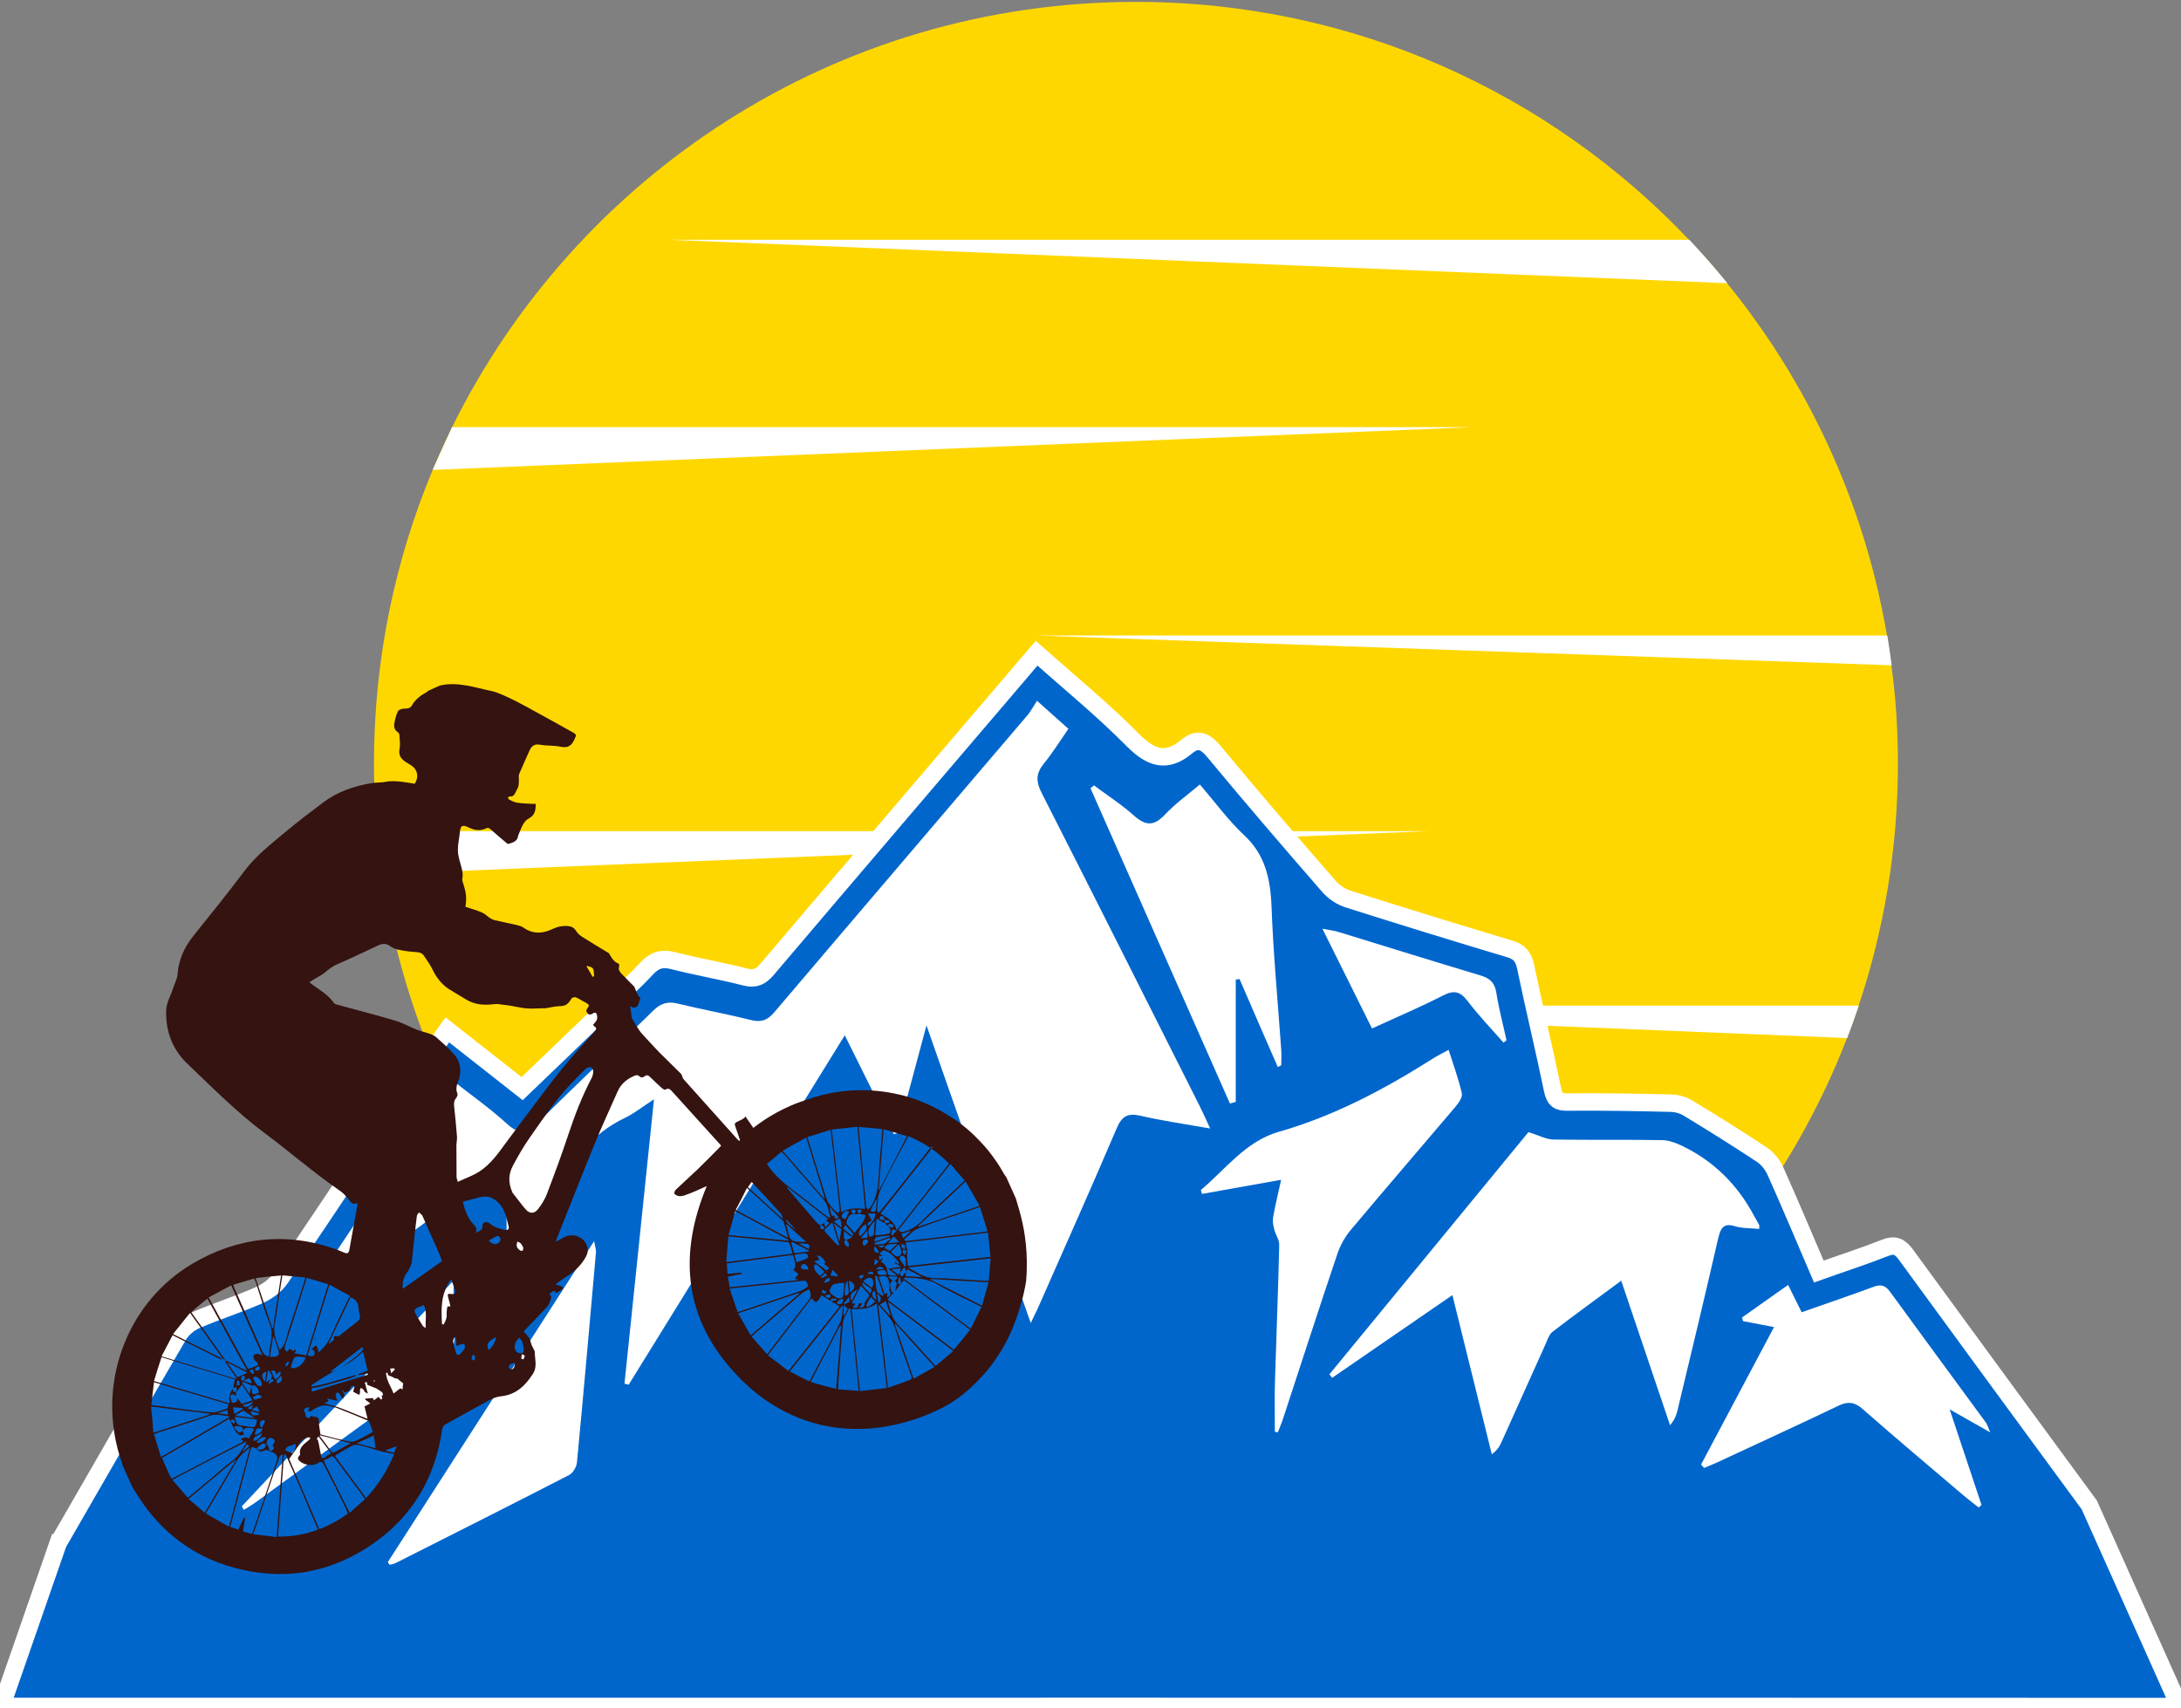 <?xml version="1.0" encoding="utf-8"?>
<!-- Generator: Adobe Illustrator 26.0.3, SVG Export Plug-In . SVG Version: 6.00 Build 0)  -->
<svg version="1.1" id="Layer_1" xmlns="http://www.w3.org/2000/svg" xmlns:xlink="http://www.w3.org/1999/xlink" x="0px" y="0px"
	 viewBox="0 0 1500 1175" style="enable-background:new 0 0 1500 1175;" xml:space="preserve">
<rect x="0" y="0" width="1500" height="1175" fill="#808080" stroke="none"/>
<style type="text/css">
	.st0{fill:#FFD700;}
	.st1{fill:#FFFFFF;}
	.st2{fill:#0066CC;stroke:#FFFFFF;stroke-width:12;stroke-miterlimit:10;}
	.st3{fill:#341310;}
</style>
<g>
	<path class="st0" d="M1305.3,525.3c0,58.2-9.5,114.1-27,166.4c-2.5,7.5-5.2,15-8,22.3c-75.8,196.2-266.2,335.3-489.1,335.3
		c-172,0-324.7-82.9-420.3-210.9l-0.3-0.4c-6.4-8.5-12.4-17.2-18.2-26.1l-0.1-0.2c-40.7-62.2-68.5-133.7-79.6-210.5l-0.1-0.5
		c-1.4-9.6-2.5-19.3-3.4-29c-1.3-15.3-2-30.8-2-46.4c0-71.6,14.4-139.9,40.4-202.1c4-9.7,8.4-19.2,13-28.6l0.3-0.7
		C396.4,120.5,574.9,1.3,781.2,1.3c149.9,0,285,62.9,380.5,163.7c9.1,9.6,17.9,19.6,26.2,29.9c55.7,68.5,94.5,151.4,109.9,242.3
		c1.1,6.8,2.2,13.6,3,20.5C1303.9,479.7,1305.3,502.3,1305.3,525.3z"/>
	<path class="st1" d="M1301,457.6l-589.4-20.5H1298C1299.1,443.9,1300.1,450.7,1301,457.6z"/>
	<path class="st1" d="M1278.4,691.7c-2.5,7.5-5.2,15-8,22.3L726,691.7H1278.4z"/>
	<path class="st1" d="M1188,194.8l-728.4-29.9h702.2C1170.9,174.6,1179.7,184.6,1188,194.8z"/>
	<polygon class="st1" points="342.3,811.7 1012.5,811.7 361,838.5 	"/>
	<polygon class="st1" points="310.9,293.8 1012.5,293.8 297.6,323.2 	"/>
	<polygon class="st1" points="259.2,571.7 981.6,571.7 262.6,601.2 	"/>
</g>
<g>
	<path class="st2" d="M1499,1173.8h-27.2c-240.3-0.1-480.6-0.1-720.9-0.1H699c-223.7,0-447.5,0-671.2,0H1l39.1-112.6h0.1
		c27.4-47.6,54.8-95.2,82.5-142.6c2.6-4.5,7.5-8.5,12.1-10.5c14.3-6.2,29.1-10.8,43.3-17.1c5.6-2.5,11.4-6.6,14.9-11.8
		c36.5-54,72.6-108.3,108.8-162.5c1.7-2.5,3.5-4.8,5.9-8.2c17.2,13.5,34,26.7,51.4,40.4c19.8-19,39.5-37.9,59.1-56.8
		c8.9-8.5,18.1-16.7,26.5-25.8c5.4-5.8,10.6-7.4,18-5.5c16.5,4.2,33.3,7.1,49.8,11.3c6.6,1.7,10.6,0,15-5.2
		c57.9-68.2,116-136.1,174.1-204.2c3.5-4.1,6.9-8.2,11.3-13.3c23,20.4,45.6,38.9,66.2,59.7c12.5,12.6,23.3,16.1,37.1,4.5
		c7.2-6,12.4-4.1,18.6,3.3c26,31.4,52.5,62.2,79.2,92.9c3.5,4,8.6,7.3,13.5,8.8c36.9,11.7,73.8,23.1,110.9,34.2
		c6.3,1.9,9.4,5.2,10.9,12.4c5.8,28.2,12.7,56.2,18.5,84.5c1.5,7.1,4.2,8.5,10.4,8.4c23.7-0.2,47.4,0.2,71.1,0.8
		c3.9,0.1,8.3,1.3,11.7,3.4c17.1,10.4,34,20.9,50.7,32c3.8,2.5,7.3,6.8,9.3,11.2c10.1,22.5,19.7,45.4,29.9,69.2
		c15.4-5.5,30.6-10.4,45.6-16.3c6.5-2.6,10.2-1,14.4,4.8c41.9,57.4,83.9,114.7,126,172l0,0L1499,1173.8z"/>
	<path class="st1" d="M713.2,482c8.1,7.2,14.4,12.9,21.6,19.3c-5.9,8.5-10.9,16.6-16.8,23.8c-5.5,6.7-5.7,12.2-1.6,20.3
		C752.9,617.1,789,689.1,825.2,761c2.1,4.2,4,8.5,7.1,15.2c-17.5-3.1-33-5.3-48.1-8.8c-8.3-1.9-12.6,0.1-16.2,8.7
		c-17.4,40.8-35.5,81.3-53.4,121.9c-1.3,3.1-2.9,6-5.7,12c-24.2-69.1-47.5-135.6-71.7-204.7c-7.1,26.4-13.5,50.2-19.9,74.1
		c-0.8,0.2-1.6,0.4-2.5,0.7c-10.8-21.8-21.7-43.6-33.8-68c-50.2,81.2-99.4,160.8-148.6,240.3c-1-0.2-2-0.5-2.9-0.7
		c6.7-64.3,13.3-128.7,20.3-195.6c-7.5,4.8-13.2,9.5-19.6,12.6c-23.6,11.2-38.4,30.1-47.1,56.7c-7.5,22.9-18.2,44.6-27.6,66.8
		c-1.3,3-2.8,5.9-4.2,8.8c-1-0.1-1.9-0.3-2.9-0.4c0-32.1,0-64.2,0-98c-44.1,23.9-77.6,63.4-124.9,75.2c-0.7-0.7-1.3-1.5-2-2.2
		c29.4-44.1,58.8-88.1,88.8-133.2c13.4,10.6,26.6,19.8,38.5,30.7c8.5,7.7,13.8,6.4,21.6-1.3c26-26,52.8-51,78.9-76.7
		c5.1-5,9.8-6.4,16.4-4.9c16.9,4.1,33.9,7.2,50.8,11.4c6.7,1.7,11.2,0.4,16-5.3c58.1-68.4,116.5-136.6,174.7-205
		C709.3,488.6,710.9,485.5,713.2,482z"/>
	<path class="st1" d="M1209.9,845.3c-5.7-0.6-11.5-0.3-16.8-1.9c-7.8-2.4-9.8,1.4-11.5,8.8c-9,39.2-18.4,78.4-27.8,117.5
		c-0.8,3.3-1.8,6.6-5.2,10.6c-11-32.6-22-65.2-33.6-99.4c-16.3,12.1-32,23.4-47.3,35.2c-2.4,1.8-3.5,5.7-4.9,8.8
		c-10,22.2-20,44.5-30,66.7c-1.3,3-2.9,5.8-6.8,8.7c-8.9-36-17.8-72-27.1-109.5c-28.5,19.6-55.6,38.3-82.7,56.9
		c-0.6-0.8-1.2-1.6-1.9-2.4c46.4-56.4,92.8-112.9,136.9-166.6c7.4,2.3,12.2,5,17.1,5.1c25,0.4,50,0,75,0.4c4.5,0.1,9.3,1.9,13.5,3.9
		c21.4,10.3,38.1,26.4,49.8,48.6c1,1.8,2.1,3.5,3,5.4C1210.2,842.7,1209.9,843.5,1209.9,845.3z"/>
	<path class="st1" d="M1169.9,1007.4c16.6-31.2,33.1-62.5,50.2-94.6c-7.9-1.5-14.6-2.8-21.3-4.1c-0.2-0.8-0.5-1.7-0.7-2.5
		c10.2-7.2,20.4-14.5,31.7-22.4c3.3,6.6,6.1,12.2,9.3,18.8c16.5-5.8,32.9-11.4,49.2-17.4c5-1.9,8.2-1.4,11.6,3.3
		c21.9,30.1,44,60.1,66,90.1c0.7,1,1.1,2.4,2.9,6.6c-10-5.7-17.6-10-27.9-15.8c7.9,23.7,14.9,44.7,21.9,65.7
		c-0.6,0.6-1.3,1.2-1.9,1.8c-3.2-2.5-6.4-4.9-9.5-7.5c-23.5-20-47.1-39.8-70.3-60.2c-5.5-4.9-10.2-5.4-16.5-2.4
		c-27.6,13.2-55.3,25.9-83,38.8c-3.2,1.5-6.4,2.7-9.6,4.1C1171.2,1008.7,1170.5,1008,1169.9,1007.4z"/>
	<path class="st1" d="M752.4,540.2c9.2,6.9,18.9,13.1,27.5,20.8c7.8,6.9,13.6,7.5,21.1-0.5c7-7.5,15.4-13.5,24.2-20.9
		c10.3,11.9,19.5,24.6,30.5,34.9c14.2,13.2,18,29.4,18.8,48.8c1.2,33.1,4.4,66.1,6.7,99.1c0.2,3.4,0,6.9,0,10.3
		c-0.8,0.4-1.6,0.8-2.4,1.2c-8.8-20.2-17.6-40.3-26.3-60.5c-0.9,0.1-1.7,0.3-2.6,0.4c0,28,0,56.1,0,84.1c-1.3,0.4-2.7,0.8-4,1.1
		c-32-72.3-63.9-144.5-95.9-216.8C750.8,541.5,751.6,540.8,752.4,540.2z"/>
	<path class="st1" d="M876.8,984.8c0-11.8-0.3-23.6,0.1-35.4c0.9-31,2.2-62.1,2.9-93.1c0.1-3.5-2.5-7-3.4-10.6
		c-0.7-2.7-1.3-5.7-0.8-8.4c1.4-8.1,3.4-16.1,5.5-25.8c-19.1,3.4-36.8,6.6-54.4,9.7c-0.3-0.9-0.5-1.8-0.8-2.7
		c17.1-14.3,30.7-33.4,53.5-40c37.7-10.7,72.5-29.1,106.1-50.4c3-1.9,6.2-3.5,10.8-6c3.3,10.5,6.9,20.1,9.1,30
		c0.6,2.6-2.4,6.8-4.6,9.4c-23.9,28.2-48.1,56.2-71.8,84.5c-4,4.7-7.3,10.7-9.3,16.7c-12.7,37.6-24.9,75.5-37.3,113.2
		c-1,3.1-2.4,6.2-3.5,9.2C878.1,985.1,877.4,985,876.8,984.8z"/>
	<path class="st1" d="M266.7,1074.5c46.8-72.8,93.6-145.6,141.9-220.8c0.8,4.5,1.4,6,1.3,7.5c-4.3,48.2-8.5,96.5-13.1,144.7
		c-0.3,3.1-2.8,7.3-5.3,8.6c-39.6,20.4-79.4,40.4-119.2,60.5c-1.3,0.7-2.9,0.9-4.3,1.3C267.6,1075.7,267.2,1075.1,266.7,1074.5z"/>
	<path class="st1" d="M166.3,1036.1c48.4-51.6,96.8-103.3,145.8-155.5c0,10.1-1,21.1,0.2,31.8c2,16.9-4.5,26.2-17.4,35.1
		c-40.3,27.8-79.6,57.2-119.3,86c-2.5,1.8-5.2,3.3-7.9,5C167.3,1037.7,166.8,1036.9,166.3,1036.1z"/>
	<path class="st1" d="M1034,717.1c-8.2-9.4-16.9-18.4-24.5-28.4c-5.2-6.9-9.6-7.8-17-4c-15.6,8-31.7,14.8-48.9,22.7
		c-11.1-22.2-21.9-44.1-34.1-68.6c5.3,1,8.3,1.4,11,2.2c32.6,10,65.2,20.2,97.9,30c6.3,1.9,9.7,4.9,10.8,12.3
		c1.7,10.9,4.6,21.5,6.9,32.2C1035.5,716.1,1034.8,716.6,1034,717.1z"/>
</g>
<g>
	<path class="st3" d="M121.7,931.3c0.1,0.1,0.2,0.1,0.3,0.2c0,0.2,0,0.4,0.1,0.7C121.9,931.8,121.8,931.6,121.7,931.3z M144.7,968.9
		C144.7,968.9,144.8,968.9,144.7,968.9L144.7,968.9L144.7,968.9z M121.7,931.3c0.1,0.1,0.2,0.1,0.3,0.2c0,0.2,0,0.4,0.1,0.7
		C121.9,931.8,121.8,931.6,121.7,931.3z M121.7,931.3c0.1,0.1,0.2,0.1,0.3,0.2c0,0.2,0,0.4,0.1,0.7
		C121.9,931.8,121.8,931.6,121.7,931.3z M144.8,968.9C144.7,968.9,144.7,968.9,144.8,968.9L144.8,968.9
		C144.7,968.9,144.8,968.9,144.8,968.9z"/>
	<path class="st3" d="M659.3,863L659.3,863L659.3,863L659.3,863z"/>
	<path class="st3" d="M567.4,809.7C567.4,809.7,567.4,809.8,567.4,809.7L567.4,809.7L567.4,809.7z"/>
	<path class="st3" d="M567.8,812.3c-0.1-0.4-0.1-0.8-0.2-1.2C567.7,811.5,567.8,811.9,567.8,812.3L567.8,812.3L567.8,812.3z"/>
	<path class="st3" d="M567.7,812.3L567.7,812.3C567.8,812.3,567.8,812.3,567.7,812.3L567.7,812.3
		C567.8,812.3,567.7,812.3,567.7,812.3L567.7,812.3z"/>
	<path class="st3" d="M567.7,812.3c0.3,0.3,0.5,0.5,0.8,0.8C568.2,812.8,568,812.5,567.7,812.3L567.7,812.3z"/>
	<path class="st3" d="M567.7,812.3L567.7,812.3L567.7,812.3z"/>
	<path class="st3" d="M582.4,845.5L582.4,845.5L582.4,845.5L582.4,845.5z"/>
	<path class="st3" d="M582.4,845.5C582.4,845.5,582.4,845.6,582.4,845.5C582.4,845.6,582.4,845.6,582.4,845.5
		C582.4,845.6,582.4,845.5,582.4,845.5z"/>
	<path class="st3" d="M582.3,845.6L582.3,845.6c-0.7,0.8-1.4,1.6-2.2,2.5C580.9,847.2,581.6,846.4,582.3,845.6z"/>
	<path class="st3" d="M578.5,846c-0.1,0.1-0.1,0.2-0.2,0.3l0,0C578.4,846.2,578.4,846.1,578.5,846z"/>
	<path class="st3" d="M578.8,853.6L578.8,853.6C578.9,853.5,578.9,853.5,578.8,853.6C578.9,853.5,578.9,853.6,578.8,853.6
		L578.8,853.6L578.8,853.6z"/>
	<path class="st3" d="M573.4,852.1L573.4,852.1C573.3,852.1,573.3,852.1,573.4,852.1C573.3,852.1,573.3,852.1,573.4,852.1
		C573.3,852.1,573.3,852.1,573.4,852.1z"/>
	<path class="st3" d="M573.3,852.1L573.3,852.1C573.4,852.1,573.4,852.1,573.3,852.1C573.4,852.1,573.4,852.1,573.3,852.1
		L573.3,852.1L573.3,852.1z"/>
	<path class="st3" d="M573.4,852.1L573.4,852.1c-0.2,0.1-0.3,0.2-0.5,0.3C573.1,852.3,573.2,852.2,573.4,852.1z"/>
	<path class="st3" d="M550.1,806L550.1,806L550.1,806L550.1,806L550.1,806L550.1,806z"/>
	<path class="st3" d="M541.4,823.7c0.1,0.1,0.1,0.1,0.2,0.2C541.5,823.9,541.4,823.8,541.4,823.7L541.4,823.7z"/>
	<path class="st3" d="M523.5,813.5c0.1,0,0.3,0,0.4,0C523.8,813.5,523.6,813.5,523.5,813.5C523.5,813.6,523.5,813.6,523.5,813.5z"/>
	<path class="st3" d="M523.5,813.5L523.5,813.5L523.5,813.5L523.5,813.5L523.5,813.5z"/>
	<path class="st3" d="M526.8,839.4c0,0.1,0.1,0.3,0.1,0.4l0,0C526.8,839.6,526.8,839.5,526.8,839.4z"/>
	<path class="st3" d="M330,664.1h0.1H330L330,664.1z"/>
	<path class="st3" d="M132.3,923.9L132.3,923.9L132.3,923.9C132.2,923.9,132.3,923.9,132.3,923.9z"/>
	<path class="st3" d="M144.8,968.9L144.8,968.9L144.8,968.9L144.8,968.9L144.8,968.9L144.8,968.9z"/>
	<path class="st3" d="M121.7,926.6c0,0.5,0.1,1,0.1,1.5l0,0C121.7,927.6,121.7,927.1,121.7,926.6z"/>
	<path class="st3" d="M121.8,928.2L121.8,928.2L121.8,928.2L121.8,928.2L121.8,928.2z"/>
	<path class="st3" d="M136.3,966.4c-0.2,0.2-0.4,0.4-0.6,0.5l0,0C135.9,966.8,136.1,966.6,136.3,966.4z"/>
	<path class="st3" d="M135.7,967L135.7,967L135.7,967L135.7,967L135.7,967L135.7,967C135.7,967,135.6,967,135.7,967
		C135.6,966.9,135.6,966.9,135.7,967z"/>
	<path class="st3" d="M133.7,966c-0.1,0-0.3-0.1-0.4-0.1C133.4,966,133.6,966,133.7,966z"/>
	<path class="st3" d="M216.7,921.2l0.1,0.1l0,0l0,0C216.8,921.3,216.8,921.3,216.7,921.2C216.8,921.3,216.8,921.3,216.7,921.2z"/>
	<path class="st3" d="M135.7,967L135.7,967L135.7,967L135.7,967L135.7,967z"/>
	<path class="st3" d="M234.5,925.9C234.5,925.9,234.6,925.9,234.5,925.9C234.6,925.9,234.6,925.9,234.5,925.9
		C234.6,925.9,234.5,925.9,234.5,925.9L234.5,925.9L234.5,925.9L234.5,925.9L234.5,925.9L234.5,925.9z"/>
	<path class="st3" d="M567.8,812.3L567.8,812.3L567.8,812.3L567.8,812.3z"/>
	<path class="st3" d="M567.7,812.3L567.7,812.3L567.7,812.3z"/>
	<path class="st3" d="M132.7,966.1L132.7,966.1L132.7,966.1L132.7,966.1z M132.7,966.1L132.7,966.1L132.7,966.1L132.7,966.1z"/>
	<path class="st3" d="M111.4,904.9c0.1,0,0.2,0.1,0.3,0.1l0,0C111.6,905,111.5,905,111.4,904.9L111.4,904.9z M111.4,904.9
		c0.1,0,0.2,0.1,0.3,0.1l0,0C111.6,905,111.5,905,111.4,904.9L111.4,904.9z M111.4,904.9c0.1,0,0.2,0.1,0.3,0.1l0,0
		C111.6,905,111.5,905,111.4,904.9L111.4,904.9z"/>
	<path class="st3" d="M80.1,993.2c-11-48.1,9.7-98.7,51.9-123.8c31.2-18.5,64.7-22.4,99.4-10c1.9,0.7,3.8,1.6,5.6,2.3
		c1.7,0.7,2.9,0.2,3.2-1.7c1.8-10.2,3.7-20.3,5.5-30.5c0.1-0.6,0-1.2,0.1-2.2c-3.5,2-4.7-0.7-6.3-2.7c-1.7-2-3.4-4-5.5-5.4
		c-18-12.4-34.4-26.7-51.8-39.7c-19.3-14.4-36.1-31.4-53.4-47.9c-10.4-9.9-15-22.7-14.5-36.8c0.2-5.3,3.3-10.4,5-15.7
		c1-3,2.6-5.9,2.8-9c0.8-10.1,4.7-18.6,10.9-26.4c11.9-14.8,23.8-29.5,35.2-44.7c8-10.7,18.4-18.6,28.4-27
		c8.3-6.9,16.9-13.5,25.6-20c10-7.5,21.4-11.4,33.7-13.4c3.2-0.5,6.5-0.2,9.7-0.9c6.1-1.3,17.1,1,19.6,1.4c3.1-4.8,2-10-2.7-12.8
		c-0.8-0.5-1.6-1.1-2.5-1.6c-3.7-2.2-6.2-4.7-5.2-9.7c0.6-2.9,0.1-6.2-0.1-9.2c0-0.8-0.5-1.8-1.1-2.2c-2.3-1.4-2.8-3.7-2.4-6
		c0.5-2.9,1.2-5.8,2.5-8.4c0.6-1.1,2.8-1.8,4.3-1.8c2.2,0,4.1-0.1,5.3-2.2c2.4-4.3,6.2-7,10.4-9.3c0.3-0.2,0.6-0.5,0.9-0.8l8-3.6
		c12.3-2.8,23.8,1.4,35.5,3.8c7.8,1.6,27.3,12.6,28.5,13.3c9.1,4.9,18.1,10,27.1,15c2.8,1.6,2.8,1.8,1.5,4.7
		c-1.9,4.4-4.5,6.5-9.7,5.3c-4.6-1-9.6-0.5-14.3-1.4c-3.8-0.6-5.6,1-7,4c-2.4,5.4-4.9,10.9-7.2,16.3c-0.4,1-0.1,2.4-0.1,3.5
		c-0.1,1.6,0,3.3-0.4,4.9c-0.3,1.4-1.3,2.6-1.9,4c-0.8,1.7-1.6,3.2-3.9,2.9c-0.4-0.1-1,0.5-1.4,0.7c0.3,0.5,0.5,1.3,0.9,1.5
		c1.7,0.8,3.5,1.8,5.4,2.1c3.4,0.5,6.8,0.6,10.2,0.8c0.9,0.1,1.7,0,2.7,0c-0.1,4.1-0.4,7.7-4.6,9.9c-3.5,1.8-5,5.7-6.4,9.2
		c-0.4,1.1-1,2.1-1.2,3.2c-0.6,3.6-3.6,4.3-6.4,5.2c-0.5,0.2-1.3-0.3-1.8-0.8c-3.6-3-7.2-6.1-10.7-9.2c-1-0.9-1.9-1.3-3.2-0.6
		c-4.2,2-8.2,1.2-12.2-0.8c-3.9-1.9-5.3-1.1-5.7,3.2c-0.4,4.2-1.4,8.4-1.4,12.6c0,3,0.9,6.1,1.7,9c0.9,3.4,2.1,6.6,1.4,10.3
		c-0.3,1.3,0.3,2.9,0.8,4.3c1.9,6,2.2,9.5,1.3,15.3c3.8,1.3,7.6,2.3,11.3,3.9c2.1,0.9,3.8,2.7,5.7,3.9c0.9,0.6,2,1.1,3,1.4
		c5.2,1.2,10.4,2.2,15.5,3.4c1.6,0.4,3.2,0.9,4.5,1.8c6.6,4.6,13.3,4.1,20.1,0.8c3.4-1.6,6.9-2.3,10.7-1.9c2.3,0.2,4,1.2,5.3,3.3
		c1.1,1.8,2.9,3.3,4.7,4.4c5.5,3.5,11.1,6.8,16.7,10.2c0.4,0.3,1,0.4,1.2,0.8c1.7,2.8,3.1,5.8,6.6,7.1c0.4,0.1,0.6,1.4,0.4,2
		c-0.7,2,0.3,3.4,1.5,4.8c2.6,2.8,9,9.1,9,9.1c0.6,1.7,2.8,7.4,4,7.3c0.1,0,0.1,0,0.2,0.1c-0.6,2-1.1,4-2,5.8
		c-0.4,0.7-1.7,1-2.7,1.2c-0.6,0.1-1.3-0.5-2.4-1.1c0.4,3,1.1,7.9,1.1,8c0.1,0.5,4.5,8.1,6.3,10.2c0,0,9.4,10.4,13.4,14.4
		c4.7,4.7,9.4,9.2,14.1,13.9c0.7,0.7,0.8,1.8,1.2,2.7c0.2,0.5,0.5,1,0.9,1.4c12.2,13.7,24.5,27.4,36.8,41.1c0.3,0.4,0.8,0.6,1.2,1
		c0.2-0.1,0.4-0.2,0.6-0.3c-1-2.9-1.9-5.9-3-8.8c-1-2.9-1-3.1,1.8-4.4c1.5-0.7,2.9-1.3,4.7-2.7c-0.2-0.1-0.3-0.1-0.5-0.2
		c0.1,0,0.2-0.1,0.2-0.1c0.2-0.1,0.3-0.2,0.5-0.3c1.8,2.6,3.6,5.3,5.4,7.9c5.1-4,9.7-6.9,13.3-9c2.6-1.5,9.7-5.6,18.8-8.8
		c2.2-0.8,9-3.1,9.1-3.1c7.2-2.2,17.2-4.6,29.4-5c14.2-0.5,25.5,1.9,31.7,3.4c10.8,2.8,21.1,7.2,30.9,13.3c2.4,1.5,5,3.1,7.6,5
		c4.7,3.4,8.7,6.9,12,10.2c8.5,8.4,11.8,13.5,13.8,16.3c2.2,3.1,4.2,6.4,6.1,9.8c0.4,0.6,0.8,1.2,1.3,1.8l6.6,14.7
		c1.5,5.2,3.1,10.4,4.3,15.7c1.8,7.7,2.3,13.8,2.6,16.2c0.6,6.4,1,15,0.1,25.1c-0.9,5.4-2.2,11.4-4.2,17.8
		c-1.7,5.8-3.7,11.1-5.7,15.8c-3.7,8.6-10.6,21.9-23.3,34.7c-2.7,2.7-11.2,11.8-24.2,18.5c-8.7,4.5-48.8,24.2-93.7,9
		c-27.1-9.2-43.7-26.8-49.3-33c-34.7-37.5-38.9-81.2-19.2-128.4c-2.8,1.2-5.2,2.4-7.6,3.4c-2.5,1.1-5.1,2.1-7.7,3
		c-1.2,0.4-2.6,0.6-3.8,0.5c-1.2-0.2-2.7-0.8-3.2-1.7c-0.4-0.6,0.5-2.3,1.3-3c4.8-4.6,9.8-9,14.6-13.6c5.3-5.1,10.5-10.5,15.7-15.7
		c0.2-0.2,0.3-0.4,0.5-0.8c-0.9-1-1.8-2-2.7-3c-10.2-11.3-20.4-22.6-30.6-33.8c-1.4-1.5-2.6-3.2-5-1.6c-0.4,0.2-1.6-0.4-2.2-0.9
		c-2.9-2.6-5.7-5.3-8.5-8c-1.2-1.2-2.3-1.3-3.6-0.3c-1.3,1-2.5,1.1-3.9-0.3c-0.4-0.5-1.8-0.6-2.4-0.3c-5.4,2.1-9.8,5.5-12.2,11
		c-5.2,11.7-10.6,23.4-15.5,35.3c-9,21.9-17.6,44-26.4,66c-0.2,0.6-0.4,1.2-0.7,2.1c2.5-1.3,4.5-2.5,6.7-3.5
		c6.9-3.1,15.3,1.9,15.3,9.5c0,2.6-1.7,5.4-3.3,7.6c-1.7,2.5-4,4.8-6.3,6.8c-1.8,1.6-4,2.8-6,4.2c-2.2,1.6-4.4,3.1-6.7,4.8
		c1.1,0.3,2.5,0.6,3.8,1.1c0.6,0.2,1.1,0.8,1.7,1.2c-0.4,0.5-0.8,1.1-1.3,1.5c-1.3,0.8-2.7,1.5-4.3,2.4c0.1-0.6,0.2-1.2,0.3-1.9
		c-1.9,0.2-3.4,0.8-4.1,2.6c-0.1,0.2,0.7,0.7,1.1,1.1c-0.1,0.7-0.1,1.8-0.4,2.7c-0.6,1.5-1.2,3.2-2.2,4.4c-4.7,5.1-9.5,10-14.3,15
		c-0.7,0.7-1.4,1.5-2.1,2.3c2.3,2.2,4.2,4.1,4.9,7.2c0.4,2.1,1.7,4,2.6,6c0.1,0.1,0.2,0.3,0.2,0.4c-0.1,5.2,2,10.3-1.3,15.5
		c-5.3,8.2-11.6,14.3-21.9,15.4c-3.1,0.3-6.2,1.6-8.9,3.1c-9.8,5.3-19.5,10.8-29.3,16.2c-1.4,0.8-2,1.8-2.3,3.4
		c-4.7,33.2-20.4,60-48,79c-29.2,20.1-61.3,25.5-95.5,16.1c-27.8-7.7-49.5-24.2-65.2-48.4c-1.5-2.2-2.9-4.5-4.3-6.8l-6.6-14.7
		C82.8,1003.1,81.2,998.2,80.1,993.2z M537.1,834.8c-6.4-7.1-13-14.1-19.5-21.2c-0.2-0.2-0.4-0.3-0.8-0.5c-0.8,1.1-1.5,2.2-2.4,3.5
		c7.9,7.2,15.7,14.3,23.5,21.4c0.2-0.1,0.3-0.2,0.5-0.3C538,836.7,537.8,835.5,537.1,834.8z M540.6,838.6c-0.1,2,1.8,4,6.8,7.3
		C545.2,843.5,543,841.2,540.6,838.6z M541.2,842.1c-0.2,0.1-0.3,0.2-0.5,0.2c0.8,3.1,1.5,6.3,2.6,9.3c0.4,1,1.9,1.9,3,2.1
		c2.6,0.5,5.2,0.6,8,0.4C550,850.1,545.6,846.1,541.2,842.1z M553.1,866.4c1.4-0.5,3.1-0.9,2.5-2.9c-0.2-0.6-1.3-1.5-1.9-1.4
		c-2.3,0.1-4.7,0.5-7.3,0.9c0.5,2,1,3.8,1.4,5.3C549.9,867.6,551.5,867,553.1,866.4z M552.1,873c1.2,0.3,2.5,0.1,3.8,0.2
		c0-1.9-1.7-4-3.4-3.8c-0.7,0.1-1.5,1.2-1.8,2C550.5,871.7,551.4,872.8,552.1,873z M590.8,899.6c2.4-0.2,3.7-0.5,3.8-2.9
		c0.1-1.4,1.6-2.8,2.5-4.1s0.7-2.3-0.5-3.4c-1.5-1.4-2.8-3.1-4.5-4.9c-2.2,4.3-4.2,8.1-6.3,12.2c1,0.1,1.7,0.2,2.6,0.3
		c-0.7,0.8-1.4,1.6-2.1,2.5c3,0.7,4.2-0.1,4.1-2.7c0.9-0.1,1.9-0.1,2.9-0.2C592.5,897.4,591.8,898.3,590.8,899.6z M610.1,892.4
		c2.5-0.9,3-2.7,1.7-4.4c-0.2-0.2-0.1-0.6-0.1-0.9c0-1.4,0.1-2.9-0.1-4.3c-0.9-5.1-1.7-5.6-7.3-4.7c1.4,4,2.7,7.9,4.1,12l1.9-0.8
		C610.2,890.3,610.1,891.3,610.1,892.4z M610.4,875.1c0.2,1.7,1.1,2.3,2.8,2.2c1.1-0.1,2.2,0.1,3.3,0.2c0-0.2,0.1-0.3,0.1-0.5
		c-1.7-1.3-3.5-2.6-5.7-4.3c3.1-0.5,5.7-0.9,9-1.4c-1.8-1.1-3.2-1.9-4.6-2.7c0.1-0.2,0.2-0.4,0.3-0.6c0.8,0.5,1.5,1,2.3,1.5
		c0.2-0.3,0.4-0.6,0.5-0.9c-2.9-3.5-5.7-7.3-10.4-8.6c-0.7-0.2-1.9,1.2-3.2,2.1c0.9,0.8,1.4,1.2,2.4,2.1c-1.2-0.2-1.8-0.4-2.7-0.5
		c0.1,1,0.2,1.9,0.3,3.1c0.9-0.6,1.5-1,2.2-1.3c0.1,0.1,0.2,0.2,0.2,0.2c-0.4,0.6-0.8,1.3-1.4,2.2
		C608.9,869.2,610.1,871.9,610.4,875.1z M619,875.5L619,875.5L619,875.5C619.1,875.5,619.1,875.5,619,875.5c0.1,0.4,0.1,0.9,0.2,1.4
		c0,0.2,0,0.4,0.1,0.6c0.6,0.1,1.3,0.2,2,0.3c-0.1-0.2-0.2-0.4-0.4-0.5c0.7-0.8,1.4-1.6,2.2-2.5l0,0c0,0,0,0,0-0.1
		c0,0.1,0,0.2,0,0.3c0,0.3-0.1,0.5-0.1,0.8c0,0.2-0.1,0.5-0.1,0.7c0,0.4-0.1,0.8-0.2,1.3c3.5,0.2,7.1,0.4,10.7,0.6
		c0.1-0.1,0.1-0.3,0.2-0.4c-3.1-1.6-6.3-3.2-9.5-4.9c-0.4,0.6-0.7,1.1-0.9,1.6l0,0l0,0l0,0l0,0c0,0,0,0-0.1,0.1
		c-0.3-1-0.2-2.4-0.8-2.7h-0.1h-0.1c-0.2,0-0.5,0-0.8,0.1c-0.1,0.1-0.1,0.2-0.2,0.3c-0.1,0.2-0.2,0.3-0.3,0.4s-0.1,0.2-0.2,0.3
		c-0.1,0.1-0.2,0.3-0.3,0.4l0,0c0,0.1-0.1,0.1-0.1,0.2s-0.1,0.1-0.1,0.2c-0.2,0.3-0.3,0.5-0.5,0.8c-0.1,0.1-0.2,0.3-0.3,0.4
		C619.2,875.2,619.2,875.3,619,875.5C619,875.4,619,875.4,619,875.5C619.1,875.4,619.1,875.4,619,875.5
		C619.1,875.4,619.1,875.4,619,875.5c0-0.1,0-0.2,0-0.3c0-0.3,0.1-0.5,0.1-0.8c0-0.2,0.1-0.4,0.1-0.7c0.1-0.4,0.1-0.8,0.2-1.3
		c-2,0.2-3.9,0.4-6.4,0.7c1.9,1.4,3.4,2.6,4.9,3.7c0.3-0.4,0.6-0.7,0.8-1c0-0.1,0.1-0.1,0.1-0.2C619,875.5,619,875.5,619,875.5
		L619,875.5z M608.2,838.9L608.2,838.9L608.2,838.9L608.2,838.9c0-0.3,0-0.5-0.1-0.7c0-0.1,0-0.1,0-0.2c-0.1-0.3-0.2-0.5-0.3-0.8
		c-0.1-0.1-0.1-0.2-0.2-0.2l-0.1-0.1c-0.1-0.1-0.2-0.1-0.2-0.2c-0.1,0-0.2-0.1-0.3-0.1c-0.3-0.1-0.7-0.2-1.2-0.1
		c-0.4,0-1,1.1-0.9,1.4c0.2,0.6,0.6,1,1,1.2h0.1c0.5,0.2,1.2,0.2,1.9-0.2C607.9,839,608,839,608.2,838.9L608.2,838.9
		C608.2,838.9,608.2,839,608.2,838.9C608.2,839,608.2,839,608.2,838.9C608.2,839,608.2,839,608.2,838.9L608.2,838.9
		c0.1,0.5,0.1,0.9,0.2,1.3c0.1,0.4,0.1,0.8,0.2,1.2c0,0,0,0-0.1,0l0,0c-1.8-1-3.7-2.1-5.7-3.3c-0.3,4-0.6,7.6-0.9,11.7
		c3.1-0.4,6.1-0.6,9-1.1c1.7-0.3,2-2.5,0.8-4.2c-0.4-0.6-1-1.1-1.5-1.6c-0.3-0.3-0.5-0.5-0.8-0.7c-0.3-0.3-0.5-0.5-0.8-0.8h0.1l0,0
		l0,0l0,0l0,0c0,0,0,0,0-0.1c0.1,0,0.2,0,0.3,0c0.8,0,1.7-0.1,2.5-0.2c0.1,0,0.1-1.3,0-1.4c-0.9-0.3-1.9-0.5-2.8-0.8
		C608.4,839,608.3,839,608.2,838.9C608.2,839,608.2,838.9,608.2,838.9z M597.1,843.2c2.6-1.8,5-5.6,4.9-8.6c-1.4,0-2.9,0-5.1,0.1
		c1.1,2,1.7,3.2,2.6,4.8C598.9,840.4,595.6,840.4,597.1,843.2z M592.8,832.9c-0.5-0.4-0.9-1.1-1.4-1.1c-0.7,0.1-1.4,0.6-2.1,0.9
		c0.5,0.8,1,1.5,1.6,2.3l0,0l0,0h0.1c-1.2,0.1-2.4,0.1-3.5,0.1l0,0c0.4-1.1,2.3-2.5-0.3-3.2c-0.5-0.1-1.3,0.6-2,1
		c0.4,0.6,0.8,1.2,1.3,1.7c0.2,0.2,0.6,0.3,1,0.5l0,0l0,0l0,0c-1.2-0.1-2.1,0.2-2.8,0.7c-0.1,0.1-0.2,0.1-0.3,0.2
		c-0.4,0.4-0.8,0.9-1.1,1.4c-0.1,0.2-0.2,0.4-0.3,0.7c-0.1,0.1-0.1,0.2-0.2,0.4c0,0.1-0.1,0.2-0.1,0.4c-0.2,0.5-0.4,1-0.5,1.5
		c-0.2,0.4-0.1,1.2,0.2,1.5c1.7,2,3.5,4,5.4,6.2c2.7-4.1,6.5-7.2,7.6-12.3c-1.6-0.3-2.9-0.6-4.3-0.8c0,0,0,0,0-0.1
		C591.5,834.4,592.1,833.6,592.8,832.9z M576.9,837.3c-2.2-2.5-4.3-5-6.4-7.5c1.5,7.2,1.4,7.1,3.2,6.1
		C574.3,838.8,574.4,838.9,576.9,837.3z M573.6,840.3c1.6,1.3,3.1,2.5,5.2,4.1c-0.1-1.2-0.1-1.7-0.2-2.3
		C578.1,837.5,577.8,837.4,573.6,840.3z M559.9,867.6c3,2.2,5.6,4.1,8.5,6.2c0.5-0.4,1.2-1,1.9-1.6c-1.4-1.1-2.6-2.1-4.1-3.3
		c0.8,0,1.2,0.1,1.5,0.1l0,0c0-0.1-0.1-0.3-0.1-0.4c-0.3-1.1-0.9-2.2-1.7-3.1c-0.1-0.1-0.2-0.2-0.3-0.3c-0.6-0.6-1.3-1-2-1.3
		c-0.1,0-0.2-0.1-0.3-0.1s-0.3-0.1-0.4-0.1c-0.1,0-0.2,0-0.3-0.1c-0.3,0-0.6,0-0.8,0c0.7,1.2,1.3,2.1,1.8,2.9
		C562.4,866.8,561.2,867.2,559.9,867.6z M554.7,855.5c-1.7-0.2-3.3-0.3-5.2,0c1.1,0.6,2.2,1.2,3.3,1.8s2.2,1.1,3.4,1.8
		C557.3,856.9,556.8,855.7,554.7,855.5z M585.6,895.1c1.5-2.9,2.9-5.5,4.3-8.3C584.9,889.5,584.3,890.6,585.6,895.1z M583.8,880.8
		c0.3,3,0.6,5.5,0.8,8.3C588.9,885.7,588.7,883.1,583.8,880.8z M583.7,887.7c-0.4-2.2-0.5-4.4-0.8-6.8c-1.4,1-2.2,6.2-1.7,10.3
		C583.3,890.9,584,889.8,583.7,887.7z M580.7,882.3c-2.6,0.3-5.2,0.3-7.3,1.1c-1.3,0.5-2.1,2.5-2.8,3.9c-0.3,0.6,0.4,2,1,2.6
		c1.2,1.1,2.6,1.9,4,2.7c2.2,1.2,4.3,0.1,4.5-2.3C580.4,887.6,580.5,884.9,580.7,882.3z M576.2,877.2c-1-1.1-2-2.2-3.5-3.8
		c-0.7,1.7-1.2,2.8-1.6,3.9c1.6,0.2,3.2,0.5,4.7,0.7C576,877.7,576.1,877.4,576.2,877.2z M570.9,879.4c-2.7-1-3,1.2-4.4,3
		C568.7,881.9,570.7,882.1,570.9,879.4z M568.8,877.6l-1-2.1c-1.2,1.1-2.2,1.9-3.2,2.8c0.1,0.3,0.2,0.5,0.3,0.8
		C566.3,878.5,567.5,878,568.8,877.6z M567.1,874.9c-1.8-1.7-3.3-3.4-5-4.8c-0.4-0.3-1.2-0.4-1.7-0.3c-0.3,0.1-0.6,1-0.6,1.4
		c0.2,1.1,0.5,2.2,1.1,3.1c0.8,1.2,1.9,2.1,3,3.3C564.9,876.8,565.9,875.9,567.1,874.9z M541.9,817.8c6.7,7.8,13.4,15.7,20.2,23.5
		c0.6,0.6,1.5,0.9,2.2,1.4v0.1l0,0l0,0c-0.1,0.4-0.1,0.7-0.1,1c0,0.2,0,0.3,0,0.5v0.1v0.1c0.1,0.9,0.8,1,2.7,1
		c-0.2-1.2-0.4-2.2-1.4-2.6c-0.1,0-0.1,0-0.2,0c-0.1,0-0.2-0.1-0.3-0.1s-0.1,0-0.2,0l0,0c-0.1,0-0.3,0-0.4,0l0,0
		c0.1-0.1,0.2-0.1,0.2-0.2c0.1-0.1,0.2-0.1,0.3-0.2c0.6-0.4,1.1-0.8,1.8-1.3c0.3,1,0.5,1.7,0.9,3.1c1.2-1.3,2-2.2,2.8-3.1
		c-0.7-0.5-1.4-1-2.2-1.5c0.1-0.1,0.6-0.6,1.3-1.3c-9.3-7.2-18.5-14.4-28.1-21.9C541.6,817.1,541.6,817.5,541.9,817.8z M567.3,845.6
		c-0.2,0.3-0.2,1.1,0,1.4c2.7,3.1,5.5,6.2,8.4,9.2c0.2,0.2,0.7,0.3,1.6,0.5c-1.7-5.4-3.2-10.4-4.9-15.9
		C570.5,842.6,568.8,844,567.3,845.6z M577.3,854.1c0.5-3.2,0.9-5.8,1.4-8.6c-1.5-1.2-3.1-2.4-5.2-4.1
		C574.9,845.9,576,849.7,577.3,854.1z M599.9,874.6c-1.1,0.1-2.1,0.5-3.1,0.8c0.1,0.3,0.2,0.6,0.3,0.8c1.1,0,2.2,0.1,3.8,0.2
		C600.4,875.6,600.1,874.6,599.9,874.6z M582.1,852.8L582.1,852.8c-0.1,0.1-0.2,0.1-0.3,0.1c-0.3,0.1-0.5,0.2-0.7,0.4
		c-0.1,0.1-0.2,0.2-0.3,0.3s-0.1,0.3-0.1,0.4c0,0.1,0,0.2,0,0.3s0,0.2,0,0.3s0.1,0.2,0.1,0.4c0.1,0.3,0.2,0.7,0.3,1
		c0.2,0.7,1.4,1.1,2.4,1.8c0.5-1.5,0.3-2.5-0.1-3.3c-0.1-0.1-0.2-0.3-0.3-0.4c-0.1-0.1-0.2-0.3-0.3-0.4c0-0.1-0.1-0.1-0.1-0.2
		c-0.1-0.1-0.2-0.3-0.4-0.4C582.3,853,582.2,853,582.1,852.8C582.2,852.8,582.2,852.8,582.1,852.8
		C582.1,852.9,582.1,852.9,582.1,852.8c1.2-0.5,2.4-0.9,4.1-1.6c-2.3-1.8-4-3.1-5.7-4.4c0,0.3,0,0.6,0,0.9c0,0.2,0,0.4,0,0.6
		c0,0.1,0,0.2,0,0.3c0,0.2,0,0.4-0.1,0.6c0,0.2,0,0.4,0,0.6c0,0.1,0,0.2,0,0.4c0,0.1,0,0.2,0,0.3s0,0.2,0,0.3s0,0.1,0,0.2
		c0,0.1,0,0.1,0,0.2c0,0.1,0.1,0.2,0.1,0.4c0.1,0.1,0.1,0.2,0.2,0.3c0,0.1,0.1,0.1,0.1,0.2c0,0.1,0.1,0.1,0.2,0.2
		c0.1,0.1,0.1,0.1,0.2,0.2c0.1,0.1,0.1,0.1,0.2,0.2c0.1,0.1,0.2,0.1,0.2,0.2C581.9,852.7,582,852.8,582.1,852.8L582.1,852.8z
		 M590.7,877.9c0.4,0.6,0.7,1.3,1.1,1.9c0.8-0.6,1.5-1.3,2.3-1.9c-0.2-0.4-0.5-0.8-0.7-1.2L590.7,877.9z M599.3,879.2
		c-1.5-0.9-4,0.1-5.5,2.2c2.1,1.6,4,3,5.9,4.5C601.1,883.1,600.8,880,599.3,879.2z M593.5,882.3c-0.2,0.2-0.4,0.4-0.6,0.5
		c0.9,2.9,3.6,4.4,5.5,7.1c0.6-1.3,0.9-2.1,1.3-3C597.5,885.4,595.5,883.8,593.5,882.3z M581.7,846.6c1.5,1.2,3,2.3,4.5,3.5
		c0.2-0.2,0.5-0.4,0.7-0.7c-1.1-2.7-3.7-4.4-5.3-6.8C579.7,844.8,579.7,845.1,581.7,846.6z M579.1,837.4c0.5,0.7,2.5,1.2,2.5,1.1
		c0.9-1.7,1.6-3.4,2.4-5.2c-0.7-0.2-1.5-0.5-1.8-0.6C579.7,833.8,578.2,836.2,579.1,837.4z M596.3,846.3c-1.5,1.9-2.7,3.3-4.3,5.4
		c2-0.1,3.2-0.2,4.7-0.3C596.6,849.8,596.5,848.4,596.3,846.3z M601.8,865.9c-0.3,1.6-0.5,2.7-0.7,3.8c0.2,0.1,0.4,0.2,0.7,0.3
		c0.7-0.6,1.5-1.3,2.4-2.1C603.5,867.2,602.9,866.7,601.8,865.9z M591.6,850.4c4.6-4.7,4.8-5.1,4.1-8.4
		C591.8,843.7,589.4,848.3,591.6,850.4z M597.9,850.5c2.3,0.1,3.4-0.8,3.3-3.3c-0.1-2.3,0.3-4.6,0.5-7.5
		C598.6,843.1,595.7,845.9,597.9,850.5z M601.2,853.3c0.3,0.2,0.6,0.4,0.8,0.6c3.3-1.1,6.6-2.3,9.9-3.4c0-0.2-0.1-0.5-0.1-0.7
		c-3,0.3-6,0.5-8.9,1.1C602.2,851,601.8,852.4,601.2,853.3z M610.8,855.2c2.7-0.3,4.8-0.6,7.6-0.9c-1.5-1.5-2.5-2.6-3.8-3.9
		C613.2,852.2,612.2,853.5,610.8,855.2z M618.2,855.8c-1.8,1.7-3.6,3.3-5.3,4.9c0.1,0.3,0,0.5,0.1,0.6c1.7,1.3,3,3.9,5.7,2.5
		C620.5,863,620.2,859.6,618.2,855.8z M616.8,855.9c-0.1-0.2-0.2-0.4-0.3-0.6c-2.7,1.1-6.3-0.7-8.2,3.1c1.2,0.6,2.3,1.3,3.6,2
		C613.6,858.9,615.2,857.4,616.8,855.9z M608.5,856.4c-1.9,0.3-3.5,0.5-5,0.7C605.2,857.5,606.9,859.4,608.5,856.4z M608.1,855.4
		c1.7-0.6,3-2.1,4.4-3.3c-0.2-0.3-0.3-0.5-0.5-0.8c-3.5,1.2-7,2.4-10.5,3.6c0,0.4,0.1,0.7,0.1,1.1
		C603.8,855.9,606.1,856.1,608.1,855.4z M601.8,857.1c-1.5,3.3-0.1,4.2,2,4.7c0.3-0.2,0.5-0.3,0.8-0.5
		C603.7,860,602.9,858.7,601.8,857.1z M602.6,873.3c2.1-0.2,3.7-0.4,5.4-0.5C605.5,870.6,604.5,870.8,602.6,873.3z M597,854.4
		c0.2-0.4-0.5-1.9-0.7-1.9c-1,0.1-2.3,0.3-2.7,0.9c-0.5,0.8-0.1,2.1,0,3.1c0.3,0.1,0.7,0.3,1,0.4C595.4,856.1,596.4,855.3,597,854.4
		z M599,833.1c0.6,0.3,1.5,0.5,2.2,0.4c0.4-0.1,1.1-0.7,1.2-1.2c0.3-2.5,0.4-4.9,0.6-7.4c-0.1,0-0.3-0.1-0.4-0.1
		c-1.1,2.2-2.3,4.4-3.4,6.6C598.9,831.9,598.8,833,599,833.1z M612,841.6c-0.4-0.1-1,0.9-1.5,1.3c0.3,0.3,0.7,0.6,1,0.9
		c0.8,0.2,1.6,0.6,2.4,0.6c0.3,0,0.8-1.4,0.8-1.5C613.8,842.5,613,841.8,612,841.6z M613.7,845.6c-0.3,1.3-0.5,2.6-0.8,3.8
		c0.3,0.1,0.6,0.2,0.9,0.3c0.8-0.9,1.6-1.8,2.8-3.3C615.4,846.1,614.5,845.8,613.7,845.6z M620.3,855.5c-0.2,0.7-0.7,1.5-0.4,2
		c0.3,0.6,1.2,1,2.4,1.9c0.1-1.5,0.4-2.4,0.1-2.8C621.9,856.1,621,855.9,620.3,855.5z M621.2,859.4c-0.2,0.8-0.7,1.7-0.4,2.3
		s1.3,0.9,1.9,1.4c0.3-0.8,0.6-1.6,1-2.8C622.6,859.9,621.9,859.7,621.2,859.4z M621.8,864.1c-0.6-0.4-1.7-0.5-2.2-0.2
		c-0.5,0.4-1.1,1.7-0.8,2.2c1,1.8,2.3,3.3,3.8,5.5C623.5,869.1,622.9,864.9,621.8,864.1z M603.3,874.4c0.4,2.6,1.1,2.9,6.6,2.4
		C608.9,873,608.6,872.9,603.3,874.4z M603.1,877.5c-0.4,0.1-0.8,0.1-1.3,0.2c0.4,3.5,0.4,7,1.3,10.4c0.3,1.3,2.5,2.2,3.9,3.3
		c0.2-0.2,0.5-0.3,0.7-0.5C606.1,886.4,604.6,881.9,603.1,877.5z M605.1,897.3c2.4,2.6,4.7,5.1,6.9,7.6c0.1-0.1,0.2-0.2,0.4-0.3
		c-1.1-3.1-2.1-6.2-3.3-9.7C607.8,895.7,606.6,896.4,605.1,897.3z M603,889.7c0.3,1.5,0.6,2.5,0.8,3.5c0.1,0.9,0.2,1.9,0.3,3.1
		C606.7,893.9,606.4,891.9,603,889.7z M601.6,887.9c-0.3,0.1-0.7,0.2-1,0.3c-1.3,2.3-0.8,4.2,2.2,6
		C602.4,891.6,602,889.7,601.6,887.9z M598.8,892.1c-1,1.8-2,3.3-2.7,5c-0.6,1.4,0.2,2.2,1.5,1.5c1.5-0.8,2.8-2.1,4.5-3.4
		C600.8,894,600,893.3,598.8,892.1z M584,892c-1.4,1.8-2.6,3.2-3.7,4.6c0.1,0.1,0.2,0.3,0.4,0.5l3.6-1.6
		C584.3,894.9,584.2,893.8,584,892z M580.5,897.4c-0.2,2.8-0.4,4.9-0.5,7.1c0.2,0.1,0.4,0.1,0.6,0.2c0.8-1.5,1.5-2.9,2.4-4.5
		C582.2,899.4,581.6,898.7,580.5,897.4z M580,893c-1.4,0.6-2.3,0.9-3.1,1.4c-0.6,0.4-1,1.2-1.3,1.9c0,0.1,0.8,0.9,1.2,0.9
		c0.8-0.1,1.9-0.2,2.3-0.8C579.7,895.6,579.7,894.4,580,893z M575.2,894.4c-0.1-0.4-0.1-1.2-0.2-1.2c-1.2,0-2.4,0-3.6,0.1
		c0,0.5,0.1,1,0.1,1.6C572.7,894.7,573.9,894.5,575.2,894.4z M571.1,892.2c0.3-0.3-0.1-1.3-0.2-2c-1.1,0.3-2.1,0.5-3.6,0.9
		C568.8,892.9,570,893.2,571.1,892.2z M567.7,889.8c0.1,0,0.6-1.2,0.4-1.3c-0.6-0.5-1.4-0.9-2.5-1.5c-0.2,1.1-0.5,2.1-0.3,2.2
		C566,889.5,566.9,889.7,567.7,889.8z M547.1,862c3.1-0.4,6.2-0.8,9.3-1.2c0-0.2,0.1-0.3,0.1-0.5c-3.9-2-7.8-4.1-11.7-6.1
		c-0.2,0.2-0.4,0.4-0.6,0.6c0.6,2.2,1.1,4.4,1.8,6.6C546,861.7,546.7,862,547.1,862z M537.5,792.2c-3.4,2.9-6.6,5.5-10.1,8.4
		c0.8,1,1.4,1.8,2,2.7c6.6,9.1,15.9,15,24.5,21.8c4.7,3.8,9.5,7.4,14.3,11.1c0.7,0.5,1.4,1,2.1,1.5c0.3-0.3,0.7-0.5,0.7-0.7
		c-1.1-4-1.5-8.3-4.4-11.7c-9.1-10.4-18.2-20.8-27.2-31.3C538.8,793.6,538.3,793.1,537.5,792.2z M538.2,791.5
		c9.8,11.2,19.2,22,28.6,32.9c0.2-0.1,0.3-0.1,0.5-0.2c-4.2-13.7-8.4-27.4-12.8-41.8C548.8,785.6,543.7,788.4,538.2,791.5z
		 M555.3,782.1c1.6,5.2,3,10,4.5,14.8c2.9,9.4,5.8,18.8,8.8,28.2c0.4,1.1,1,2.2,1.7,3.1c1.3,1.7,2.7,3.3,4.2,4.8
		c0.6,0.6,1.5,0.9,2.3,1.3c0.3-0.9,0.8-1.8,0.7-2.7c-0.6-6.2-1.4-12.4-2.1-18.7c-1.3-11-2.5-22-3.8-33c-0.1-0.8-0.2-1.6-0.4-2.8
		C565.7,778.9,560.6,780.5,555.3,782.1z M572,776.9c2.2,19.3,4.4,38,6.6,57c5.2-3.2,10.6-2.9,16.4-2.4c-1.8-18.7-3.5-37.3-5.3-56.5
		C583.7,775.7,578,776.3,572,776.9z M590.5,775.1c0.4,4,0.7,7.4,1,10.9c1.4,14.6,2.7,29.2,4.2,43.7c0.1,0.8,0.7,1.5,1.1,2.3
		c0.6-0.6,1.4-1,1.9-1.7c3.6-5.4,5-11.4,5.4-17.9c0.5-10.9,1.7-21.7,2.5-32.6c0.1-0.9,0.1-1.8,0.2-3.2
		C601.3,776,596,775.6,590.5,775.1z M607.7,776.7c-1.1,14.2-2.3,27.9-3.4,41.6c0.1,0.1,0.3,0.1,0.4,0.2c6.3-12.2,12.6-24.4,19.1-37
		C618.5,779.9,613.3,778.3,607.7,776.7z M640.7,790.1c0.3-0.4,0.6-0.7,0.8-1c-0.2-0.2-0.3-0.3-0.5-0.5c-0.3,0.3-0.6,0.7-1,1
		c-1-0.7-2.1-1.4-3.3-2.1c-4.3-2.6-8.3-4.5-11.9-6c-10.9,19.8-18.6,34.7-20,38.8c-0.5,1.3-0.9,3-0.9,3c-0.3,2.8-0.5,5.7-0.7,8.5
		c0,0.8,0.4,1.5,0.6,2.3c0.6-0.4,1.4-0.7,1.8-1.2c5.6-7,11.2-14,16.8-21c2.8-3.6,14.1-18.1,16.9-21.7c0.2-0.2,0.4-0.4,0.5-0.6
		C640.2,789.8,640.4,789.9,640.7,790.1c-9.3,11.8-26.1,33.3-35.1,44.6c4.4,3.1,9.7,5.1,11.1,11.6c12-15.3,24-30.6,36-45.9
		C649.7,797.2,645.7,793.6,640.7,790.1z M653.6,800.6c-12,15.3-23.8,30.3-35.6,45.3c1,1.6,2,1.7,3.7,1.3c4.5-1.3,8.2-3.4,11.6-6.7
		c9.1-8.9,18.5-17.6,27.8-26.3c0.6-0.6,1.3-1.3,2.3-2.3C660.1,808.1,657,804.5,653.6,800.6z M621.2,851.7c1.8-1.7,3.4-3.2,5-4.6
		c-0.1-0.1-0.2-0.3-0.3-0.4c-1.9,0.6-3.7,1.2-5.9,2C620.4,849.6,620.7,850.5,621.2,851.7z M664.1,812.6
		c-11.2,10.5-21.9,20.6-32.7,30.8c0.1,0.1,0.1,0.3,0.2,0.4c13.8-4.7,27.6-9.5,42.1-14.4C670.5,823.6,667.4,818.3,664.1,812.6z
		 M674,830.2c-3.8,1.3-7.3,2.4-10.7,3.6c-10.7,3.7-21.5,7-32,11.2c-3.4,1.3-6.1,4.7-9.1,7.1c-0.2,0.2-0.3,1-0.2,1
		c0.5,0.3,1.1,0.6,1.7,0.5c5.4-0.6,10.8-1.3,16.2-1.9c12.3-1.5,24.5-2.9,36.8-4.4c0.7-0.1,1.4-0.2,2.5-0.5
		C677.5,841.3,675.8,835.9,674,830.2z M679.5,847.8c-19.1,2.3-37.8,4.6-56.6,6.8c0.4,2,0.8,3.8,1.1,5.6c0.1,0.9,0,1.7-0.1,2.6
		c0,1.1-0.2,2.2-0.1,3.2c0.1,1.5,0.4,3,0.6,4.8c18.6-2.1,37.4-4.1,56.8-6.3C680.7,858.9,680.1,853.5,679.5,847.8z M681.3,865.5
		c-19.2,2.1-38.1,4.2-56.9,6.3c5.8,3,10.9,7.2,18,7.3c11.3,0.2,22.6,1.2,33.9,1.8c1.1,0.1,2.2,0.1,3.7,0.2
		C680.4,875.9,680.8,871,681.3,865.5z M679.9,882c-13.5-0.8-26.7-1.5-39.9-2.3c0,0.2-0.1,0.3-0.1,0.5c11.7,5.9,23.3,11.8,35.5,17.9
		C676.9,892.7,678.3,887.6,679.9,882z M675.1,898.9c-10.5-5.3-20.7-9.9-30.4-15.5c-7-4.1-14.3-4.3-21.8-4.7c-0.3,0-0.6,0.2-1.6,0.6
		c15.5,11.6,30.6,22.9,46.3,34.6C670.1,908.8,672.5,904,675.1,898.9z M667.2,914.6c-15.4-11.5-30.5-22.8-45.5-34
		c-0.7,0.8-1.4,1.5-2,2.1v-0.1l0,0l0,0c-0.2-1.3-0.3-2.5-0.6-3.8c0-0.1-0.8-0.1-0.8,0c-0.3,1.3-0.6,2.7-0.9,4
		c0.2,0.2,0.4,0.3,0.6,0.5l1.6-0.7l0,0l0,0c-0.9,1.4-1.8,2.8-2.8,4.1c-0.4,0.6-0.9,1-1.4,1.6c0.4-1.5,0.9-2.9,1.2-4.4
		c0.1-0.8,0.1-1.6-0.2-2.1c0,0,0-0.1-0.1-0.1c0-0.1-0.1-0.1-0.1-0.2c0,0,0-0.1-0.1-0.1c-0.3-0.3-0.7-0.4-1.3-0.5
		c1.3-0.2,2.1-1.1,2.5-2.8c-2-0.1-3.9-0.2-5.8-0.3c-0.1,0.2-0.3,0.5-0.4,0.7c1,0.8,1.9,1.7,2.9,2.5c0,0,0,0-0.1,0h0.1
		c-0.2,0.1-0.3,0.2-0.5,0.3l0,0c-0.1,0.1-0.3,0.2-0.4,0.3l0,0c-0.1,0.1-0.2,0.2-0.3,0.3c-0.3,0.3-0.4,0.6-0.5,1c0,0.1,0,0.2-0.1,0.4
		c-0.1,1.1,0.3,2.3,0.5,3.4s0.2,2.6,2.1,2.1c-1.4,1.6-2.9,3.3-4.5,5.1c15.1,11.4,30.1,22.7,45.7,34.4
		C659.9,923.9,663.5,919.4,667.2,914.6z M643.5,939.6c4-3.4,7.9-6.8,12.2-10.4c-15.3-11.5-30.2-22.7-45.1-34
		c1.9,5.4,2.4,11.1,6.6,15.6c8.5,8.9,16.6,18.1,24.8,27.2C642.4,938.4,642.8,938.8,643.5,939.6z M642.8,940.2
		c-9.2-10.1-18-19.9-26.9-29.7c-0.2,0.1-0.3,0.2-0.5,0.2c4.2,12.3,8.5,24.7,12.9,37.6C633.2,945.7,637.8,943,642.8,940.2z
		 M626.4,948.9c0.4-0.2,0.7-1.5,0.5-2.1c-3.6-10.7-7.8-21.3-10.9-32.2c-2-7.1-7.1-11.6-12-17.3c2.3,19.3,4.5,37.9,6.7,57.2
		C616.2,952.7,621.3,950.9,626.4,948.9z M609.9,954.7c-2.3-19.5-4.5-38.5-6.9-58.2c-5.3,4.2-11.1,3.8-17.3,3.9
		c1.9,18.7,3.8,37.2,5.7,56.4C597.6,956.1,603.6,955.5,609.9,954.7z M590.6,956.7c-1.9-19.1-3.8-37.9-5.7-56.6
		c-0.3-0.1-0.7-0.1-1-0.2c-1.4,3.2-3.8,6.3-4.1,9.6c-1.5,15-3.5,45.5-3.4,46.1C581.1,956,585.7,956.3,590.6,956.7z M575,955.3
		c0,0,0.7-6.6,0.8-8.4c0.9-11,1.7-22.1,2.5-33.1c0.1-0.8,0.1-1.6-0.3-2.4c-6.8,13-13.6,25.9-20.5,39.1
		C561.2,951.8,575,955.3,575,955.3z M556.7,950.2c1.8-3.4,3.4-6.4,5-9.5c5.4-10.3,11-20.5,16.1-31c1.6-3.3,1.4-7.4,2.1-11.1
		c-0.3-0.1-0.6-0.2-0.9-0.3c-11.8,14.9-23.7,29.8-35.8,45C547.6,945.7,552,947.9,556.7,950.2z M542.2,943
		c11.9-15,23.6-29.7,35.3-44.3c-4.4-2.8-8.4-5.3-12.5-7.9c-0.7,1.1-1.4,2.8-2.6,4c-2.1,2-2.7-0.7-4.3-1.8
		c-9.9,12.9-19.8,25.8-30,39.2C532.9,935.8,537.5,939.3,542.2,943z M527.6,931.5c3.7-4.8,7.1-9.3,10.5-13.7
		c5.8-7.6,11.6-15.3,17.6-22.8c2.1-2.6,2.7-4.8,0.6-8.2c-1.7,1-3.5,1.7-4.9,2.9c-10.7,9.1-21.4,18.3-32.1,27.4
		c-0.7,0.6-1.4,1.3-2.4,2.2C520.5,923.4,523.9,927.3,527.6,931.5z M516.3,918.5c11.4-9.8,22.4-19.2,33.5-28.7
		c-0.1-0.2-0.2-0.3-0.3-0.5c-13.8,4.6-27.5,9.2-41.8,14C510.5,908.4,513.3,913.3,516.3,918.5z M507.3,902.5c6.3-2.1,12.2-4,18-6
		c8.5-2.8,17-5.7,25.4-8.6c1.4-0.5,2.6-1.5,3.9-2.3c1.3-0.8,1.2-1.8,0.6-2.9c-0.6-1.2-1.1-2-2.7-1.8c-16.3,1.8-32.7,3.5-49,5.2
		c-0.4,0-0.8,0.1-1.7,0.3C503.7,891.8,505.5,897.1,507.3,902.5z M500.4,876.2c3.3-0.3,6.4-0.6,9.6-0.9c0,0.3,0.1,0.6,0.1,0.9
		c-3.1,0.6-6.1,1.2-9.5,1.9c0.4,2.4,0.8,4.7,1.3,7.3c15.7-1.6,31.2-3.3,46.7-4.9c0-0.2,0-0.4,0-0.6c-0.7-0.1-1.4-0.1-2.1-0.2
		c1-1.2,1.8-2.3,2.7-3.4c-1.1-0.8-2.2-1.7-3.6-2.7c2.9-3.2,0.7-6.7-0.3-10.4c-15.2,1.9-30.2,3.9-45.4,5.8
		C500,871.4,500.2,873.7,500.4,876.2z M499.5,868.1c15.5-2,30.4-3.9,45.6-5.8c-0.7-2.4-1.2-4.7-2-6.9c-0.2-0.5-1-1-1.6-1.1
		c-13.3-1.3-26.7-2.6-40.6-3.9C500.5,856.2,500,861.9,499.5,868.1z M501,849.5c14,1.3,27.6,2.6,41.2,3.9c0.1-0.2,0.1-0.4,0.2-0.6
		c-6.5-3.5-13.2-7.1-19.7-10.7c-0.1,0-0.1-0.1-0.2-0.1l0,0c-3.8-2-14.1-7.5-16.9-8.9C504.2,838.6,502.7,843.8,501,849.5z M506,832.2
		c2.9,1.6,15.3,8.2,17.9,9.6l0,0c5.9,3.1,11.8,6.3,18.2,9.7c-1.1-4-2-7.4-3-10.8c-0.1-0.4-0.4-0.9-0.8-1.2
		c-8-7.4-16.1-14.7-24.6-22.4C511.2,822.3,508.7,827.1,506,832.2z M407.5,671.8c0.4-0.1,0.7-0.2,1.1-0.3c-0.2-1.8,0-3.9-0.8-5.3
		c-0.6-1.1-2.6-1.3-4-1.9c-0.1,0.2-0.2,0.4-0.3,0.6C404.9,667.1,406.2,669.4,407.5,671.8z M361.6,831.9c2.7,3.1,6,3,8.5-0.3
		c2.4-3.1,4.5-6.5,5.9-10c5.1-13.4,10.1-26.8,14.6-40.4c4.5-13.6,9.6-27,16.3-39.7c0.7-1.4,1.1-3.1,1.1-4.6c0-1-0.7-2.5-1.4-2.8
		c-0.9-0.3-2.5,0.1-3.3,0.7c-2.5,2.2-4.8,4.7-7.1,7c-12.2,12.1-21.8,26.3-31.6,40.3c-4.4,6.2-8.2,12.9-11.8,19.6
		c-2.8,5.3-3.7,11.1-0.3,18.7C354.8,823.2,358,827.7,361.6,831.9z M345.7,789.1c1.7-2.4,12.8-17.2,14.8-19.9
		c8.7-11.6,17.3-23.2,26.4-34.5c6.8-8.5,14.4-16.4,21.5-24.6c2.3-2.6,2.2-2.7-0.6-5.1c0.9-1.2,2.2-2.3,2.7-3.6
		c0.4-1.2,0.3-2.9-0.2-4c-0.7-1.5-2.1-0.6-3.2,0c-1.2,0.7-2.3,0.6-3.2-0.6c-0.9-1.2-0.8-2.1,0.1-3.3c1.5-1.9,1.2-2.6-0.9-3.7
		c-2.4-1.2-4.6-2.7-7-3.8c-0.6-0.3-1.7,0-2.5,0.3c-0.4,0.1-0.7,0.7-0.9,1.1c-1.6,2.6-3.4,4.5-6.9,4.6c-7.4,0.3-8.7,1.8-13,1.5
		c-0.8,0-5.5,0.3-8.2,0.2c-7-0.1-10.3-1.8-18.4-2.6c-3.9-0.4-2.9-0.8-7.7-0.3c-6.3,0.7-12.3,0.1-17.9-3.3c-3.8-2.3-7.7-4.6-11.4-6.9
		c-5.3-3.3-9-8.1-11.7-13.7c-1.6-3.3-3.8-6.2-5.8-9.3c-1.1-1.8-2.7-2.5-4.9-2.7c-4-0.2-8-0.7-11.9-1.5c-2.3-0.4-4.7-1.2-6.5-2.6
		c-3-2.2-5.7-1.8-8.6-0.4c-7,3.3-14,6.6-21,9.8c-1.9,0.9-3.7,1.7-5.6,2.5c-3.4,1.3-6.3,3.2-9,5.6c-2.4,2.2-5.6,3.6-8.4,5.4
		c-0.9,0.6-1.8,1.2-3,1.9c0.8,0.7,1.3,1.1,1.8,1.5c5.3,3.8,11.1,7.1,15,12.7c0.5,0.8,1.9,1.2,3,1.4c13,3.6,26.1,6.9,39.1,10.8
		c5.2,1.5,10,4.3,15.1,6.3c2.8,1.1,5.8,1.7,8.6,2.7c1.7,0.6,3.4,1.3,4.7,2.5c4.2,3.8,8.6,7.5,12.3,11.8c4.8,5.6,5.2,12.3,2.5,19.1
		c-1,2.6-1.5,5.1-0.3,7.8c0.3,0.7-0.2,2.1-0.7,2.8c-1.5,1.7-1.8,3.4-1.6,5.6c0.8,7,1.4,14.1,2,21.1c0.1,1.7-0.2,3.5-0.4,5.6
		l0.1,22.5c0.3,1,0.5,2,0.8,3.1c4.1-1.9,8.3-3.5,12.2-5.5C334.9,803.2,340.5,796.3,345.7,789.1z M357.6,860c0.4,0.4,1.8,0.4,1.9,0.3
		c0.3-0.8,0.4-1.8,0.4-2.2c-0.8-1.4-1.2-2.3-1.9-3c-0.6-0.6-1.4-0.8-2.2-1.1c-0.2,1.1-0.7,2.3-0.4,3.3
		C355.7,858.4,356.7,859.3,357.6,860z M344.1,853.5c0.3-0.6,0.1-1.7-0.3-2.4c-0.3-0.5-1.4-1.2-1.8-1c-2,0.9-3.9,2-5.9,3.1
		C338.9,856.6,342.3,856.6,344.1,853.5z M327.1,848.1c1.8-1,2.9-1.5,3.8-2.3c0.5-0.5,1-1.4,0.9-2.1c-0.2-1.7,0.7-2.8,2.1-3.1
		c0.9-0.2,2.1,0.3,2.9,0.9c3.1,2.7,6.9,3.8,10.8,4.5c1.4,0.2,2.7-0.5,2.3-2c-1.6-7.1-3.1-14.4-9.7-18.9c-3.1-2.1-6.6-2.6-10.3-1.6
		c-3.8,1-7.5,2-11.6,3c1.3,5.9,3.4,11.3,7.4,15.7C327.2,843.7,328.5,845.2,327.1,848.1z M360,935c0.4-0.8,0.8-1.6,0.9-2.5
		c0-0.2-0.8-0.5-1.9-1.1c-0.3,1.4-0.5,2.3-0.5,3.1C358.5,934.6,360,935,360,935z M355.5,930c0.7,0.7,2.3,1,3.3,0.8
		c0.7-0.2,1.4-1.7,1.4-2.6c-0.1-1.9-0.7-3.8-1.1-5.7c-0.7-0.8-1.3-1.6-2-2.4c-0.7,0.8-1.5,1.6-2.1,2.5
		C353.7,925.1,353.3,927.8,355.5,930z M351.4,941.8c1.5,0.4,2.7-1.3,2.8-4.2c-2.1,0-3.8,0.5-4.3,2.5
		C349.8,940.6,350.7,941.7,351.4,941.8z M341.1,919.6c-3.1,2.2-7.6,3.5-5.1,9C338.4,927.2,340.9,922.7,341.1,919.6z M326.3,935.9
		c0.2-1.3,0.6-2.2,0.5-3c-0.1-0.4-1-0.7-1.6-1.1c-0.4,1-0.8,2-1.1,3C324.1,934.9,325.2,935.3,326.3,935.9z M316.8,931
		c1-1.2,2.2-2.3,2.8-3.6c0.4-0.8,0.1-2-0.3-2.9c-0.1-0.2-1.5,0-2.3,0.2c-0.9,0.2-1.8,0.6-3.1,1.1c-0.1-2.3-0.2-4.1-0.3-5.9
		c-0.3-0.1-0.6-0.2-1-0.2c-0.4,1-1.1,2-1,2.9c0.5,2.7,1.2,5.4,2,8C314.3,932.1,315.5,932.6,316.8,931z M305.1,911.1
		c0.5-1,1-1.9,1.4-2.9c0.3-0.9,0.6-1.8,0.7-2.8c0.1-0.9-0.1-1.9,0-2.9c0.1-1.3,0.2-2.6,0.5-3.8c0-0.2,1.1-0.1,2.1-0.1
		c-0.5-2.2-1-4.3-1.6-6.4c-0.6-2-0.2-2.5,1.9-2.2c2.8,0.4,3.5-0.4,2.7-3c-0.7-2.2-1.5-4.3-2.5-7.1c-7.3,9.9-6.9,20.3-6.3,30.8
		C304.3,910.8,304.7,910.9,305.1,911.1z M286.5,904.9c1.4,2.3,2.7,4.6,4.1,6.8c0.4,0.7,1.2,1.2,2.2,1.6c-0.4-5.2,1.1-10.4-1.3-15.6
		c-1.1,0.4-2,0.8-2.9,1.1C284.6,900.2,284.3,901.2,286.5,904.9z M304,867.4c-0.7-1.9-1.4-3.7-2.1-5.5c-3.8-8.6-7.6-17.1-11.4-25.7
		c-0.1-0.1-0.1-0.3-0.2-0.4c-0.7-0.7-1.5-1.3-2.2-1.9c-0.5,0.8-1.3,1.6-1.4,2.5c-0.6,4.3-1,8.6-1.5,12.8c-0.6,5.7-1.3,11.5-1.8,17.2
		c-0.3,3.5-1.6,6.4-3.6,9.1c-2.2,3-3.2,6.4-2.8,11C286.3,880,295,873.8,304,867.4z M105.5,985.5c13.3-4.3,26.1-8.5,38.9-12.6
		c0-0.2,0-0.3,0-0.5c-13.3-1.7-26.6-3.3-40.5-5C104.5,973.4,105,979.2,105.5,985.5z M104.1,966.4c5.7,0.7,11,1.4,16.3,2.1
		c8.4,1.1,16.8,2.4,25.2,2.9c3.4,0.2,7-1.4,10.5-2.5c0.6-0.2,0.7-1.8,1.1-3c-17.1-5.1-34-10.1-51.3-15.2
		C105.2,956.1,104.7,961.2,104.1,966.4z M150.5,972.2c2,0.3,4.1,0.5,6.3,0.8c-0.1-1.1-0.2-2-0.4-3.1c-2.1,0.6-4,1.3-6,1.9
		C150.5,971.9,150.5,972.1,150.5,972.2z M158.7,977.9c1,0.5,1.7,0.9,2.4,1.3c0.2-0.6,0.7-1.5,0.5-1.8c-0.5-0.6-1.4-0.9-2.1-1.3
		C159.3,976.7,159.1,977.2,158.7,977.9z M180.2,985.6c-2.1,1.8-5.7,1.6-6.1,5.3C176.2,991.6,180.3,988.2,180.2,985.6z M176.3,991.9
		c2.1,1.1,4.3,0.1,6.9-2.9C179.7,987.3,178.5,990.5,176.3,991.9z M180.6,982.7c-4.3-0.6-4.3-0.6-5.4,4.2
		C178,986.6,180.3,984.9,180.6,982.7z M168.1,949.5c0,0.2,0.1,0.4,0.1,0.6c1.5,0.5,2.9,0.9,4.4,1.4c0.2-0.2,0.5-0.4,0.7-0.7
		c-0.7-0.9-1.2-2.5-2-2.7C170.4,947.9,169.2,949,168.1,949.5z M168.5,946.9c0-0.3-1.2-0.5-1.9-0.8c-0.3,0.9-0.8,1.8-1,2.7
		c0,0.2,1,0.6,2,1.2C168,948.6,168.5,947.8,168.5,946.9z M173.7,953c-0.1,0-0.2,0-0.3,0s-0.2,0-0.3,0v-0.1l0,0v0.1
		c-1-0.4-1.9-0.9-2.9-1.3s-1.9-0.9-2.9-1.3c-0.3,0.3-0.5,0.5-0.8,0.8c1.6,2.4,3.2,4.7,5.1,7.6c0.6-2.2,1-4,1.4-5.8l0,0
		c0.1,1,0.2,2,0.2,3c0,3.1,0.5,3.5,3.4,2.5c0.5-0.2,1-0.4,1.5-0.7c-0.4-1.6-0.8-2.7-1.4-3.5c-0.1-0.2-0.3-0.3-0.4-0.5
		c0,0,0,0-0.1-0.1s-0.3-0.2-0.4-0.3c-0.1-0.1-0.2-0.1-0.3-0.2c-0.1,0-0.1-0.1-0.2-0.1c-0.1,0-0.2-0.1-0.3-0.1
		c-0.2-0.1-0.4-0.1-0.6-0.1C174.2,953,174,953,173.7,953z M167.4,970.2c-1.3,0.7-3.3,1.9-5.3,3c0,0.2,0.1,0.4,0.1,0.6
		c4.3,0.5,8.6,1.1,13,1.6C172.7,973.6,170.3,972.1,167.4,970.2z M166.9,968.5c-2.1-0.2-4.1-0.4-6.7-0.6c0.4,2,0.7,3.2,1,4.7
		c2.1-1.2,3.9-2.3,5.7-3.3C167,969,167,968.8,166.9,968.5z M173.5,969.1c0,0.3,0.1,0.5,0.1,0.8c1.5,0.4,2.9,0.8,5,1.4l-1.8-3.9
		C175.7,968,174.6,968.6,173.5,969.1z M173.9,966.4c-1.4,0.8-2.5,1.4-3.7,2.1C172.8,970,173,969.9,173.9,966.4z M173.1,970.7
		c-0.3,0.2-0.5,0.4-0.7,0.5c0.5,0.8,0.8,2.1,1.4,2.2c1.3,0.3,2.7-0.1,4.1-0.2c0-0.4,0-0.7,0.1-1.1
		C176.3,971.7,174.7,971.2,173.1,970.7z M174.3,964.2c-2.8,0.8-5,1.5-7.3,2.2C168.5,968.7,171.5,967.8,174.3,964.2z M173.5,945.1
		c0.4-0.2,0.8-0.4,1.2-0.5c-0.3-1-0.5-2-0.7-2.9c-0.8,0.3-1.7,0.7-2.5,1C172.1,943.4,172.8,944.3,173.5,945.1z M176.3,947.1
		c-0.5-0.2-1.4-0.3-1.7,0s-0.3,1.2-0.1,1.7c1.2,2.2,2.1,5,5.5,4.6C180.3,950.4,179.1,948.2,176.3,947.1z M178.3,939.7
		c-1.6,0.5-3.3,0.9-2.8,3.2C178.7,942.7,179.1,942.2,178.3,939.7z M182.1,950.3c0.4-2.5,0.8-4.6,1.1-6.9
		C179.8,944.3,179.4,946.8,182.1,950.3z M196.2,997.6c1.6,0.7,3,1.3,4.7,2c1.4-1.7,2.9-3.4,2.3-6.6
		C200.6,994.7,197,993.9,196.2,997.6z M179.9,961.3c0-0.3,0.1-0.5,0.1-0.8c-0.8-0.4-1.7-1.3-2.5-1.2c-1.3,0.2-2.4,1.1-3.6,1.7
		c0.4,0.6,0.9,1.8,1.2,1.7C176.8,962.4,178.4,961.8,179.9,961.3z M181.5,976.7c-0.9,0.4-2.3,0.6-2.5,1.2c-0.4,1.1,0,2.4,0.1,3.6
		c0.4,0.1,0.8,0.2,1.3,0.2c0.6-1.4,1.3-2.8,1.9-4.1C182,977.3,181.7,977,181.5,976.7z M176.4,978.5c0-0.6,0.2-1.2,0.4-2.1
		c-5.1-0.6-10.2-1.3-15.5-1.9c0.6,1.7,0.9,3.1,1.5,4.3c0.3,0.6,0.8,1.3,1.4,1.4c2.7,0.5,5.4,0.9,8.1,1.3
		C174.7,981.9,176.2,981.2,176.4,978.5z M105.9,949.9c17.5,5.2,34.7,10.3,51.7,15.3c0.3-0.3,0.5-0.4,0.5-0.5c-1.4-3.6,0.2-6.6,2-9.6
		c0.1,0.8,0.3,1.5,0.5,2.4c0.3,0,0.6-0.1,0.8-0.1s0.3,0,0.5-0.1c0.2,0,0.5-0.1,0.7-0.1v0.1l0,0l0,0c0,0.1-0.1,0.1-0.1,0.2
		c-0.1,0.1-0.1,0.3-0.1,0.4s0,0.1,0,0.2s-0.1,0.3-0.1,0.4s0,0.3,0,0.4s0,0.2,0,0.4c0,0,0,0,0,0.1s0,0.2,0,0.3s0,0.2,0.1,0.3
		c0,0.1,0.1,0.2,0.1,0.3l0,0c-0.4-0.2-0.8-0.5-1.2-0.7c-0.1-0.1-0.2-0.1-0.2-0.1H161c-0.1,0-0.1-0.1-0.2-0.1l0,0
		c-0.1,0-0.1-0.1-0.2-0.1c-0.4-0.2-0.7-0.3-0.9-0.3h-0.1h-0.1l0,0c-1.9,1.2-0.8,3.2-0.3,4.8s1.6,1.2,2.7,0.7
		c0.2-0.1,0.4-0.2,0.6-0.3c0.1,0,0.2-0.1,0.2-0.2c0.1-0.1,0.2-0.2,0.3-0.4v-0.1c0.2-0.4,0.1-0.8,0.1-1.2c0-0.1,0-0.1,0-0.2
		s0-0.2-0.1-0.3v-0.1c0-0.2-0.1-0.4-0.1-0.5c0,0.1,0.1,0.2,0.1,0.3s0.1,0.2,0.2,0.2c0.1,0.1,0.2,0.3,0.3,0.4s0.1,0.2,0.2,0.2
		c0.8,1.1,1.8,2.1,2.5,3.3c2.2-0.7,4.5-1.4,7.5-2.4c-2.5-3.7-4.8-7.1-7.3-10.8c-1.4,1.8-2.5,3.3-3.6,4.8l0,0v-0.1l0,0l0,0
		c0-0.5-0.1-1-0.1-1.5s-0.1-1-0.1-1.5c-0.7,0.1-1.4,0.3-2.2,0.4c0.4-1.8,0.8-3.7,1.2-5.7c-16-4.8-33-10-50.5-15.3
		C109.2,939.1,107.6,944.4,105.9,949.9z M164.4,949.7c-0.4,0-0.9,0-1.3,0c-0.1,1.1-0.3,2.2-0.4,3.2c0.8-0.1,1.5-0.2,2.3-0.3
		C164.8,951.7,164.6,950.7,164.4,949.7z M111.1,932.9c17.4,5.3,34.4,10.4,51.4,15.6c0.1-0.1,0.2-0.3,0.3-0.4
		c-2.7-3.8-5.3-7.5-8-11.3c-0.3-0.4-0.7-0.7-1.1-0.9c-11.5-5.8-23-11.5-35-17.5C116.2,923.1,113.8,927.8,111.1,932.9z M131.5,902.5
		c8,11.2,15.8,22.1,23.5,33c-1-0.5-1.8-0.9-2.6-1.3c0.1-0.1,0.2-0.2,0.3-0.4c-7.2-10.1-14.4-20.2-22-30.8c-4,5-7.7,9.6-11.7,14.6
		c11.3,5.7,22.2,11.1,33.1,16.5c-0.1,0.2-0.2,0.4-0.3,0.7c1.1,0.5,2.5,1.3,4.1,2.1c2.5,3.5,4.9,6.9,7.4,10.4l6.9-3.1
		c-3.4-1.7-9.6-4.9-14.3-7.3c-0.3-0.5-0.7-0.9-1-1.4c4.6,2.3,11.4,5.7,14.5,7.3c0.1-0.1,0.3-0.2,0.4-0.3c-9-16.3-18-32.6-27.2-49.3
		C138.9,896.2,135.3,899.3,131.5,902.5z M159,884.1c-5.1,2.7-10.2,5.5-15.5,8.3c9.2,16.7,18.1,32.8,27.1,49.2c2-0.7,3.9-1.2,5.7-2
		c1.2-0.6,1.6-1.6,0.3-2.7c-0.7-0.6-1.5-1.4-1.9-2.2s-0.6-2.1-0.2-2.6c0.6-0.6,1.8-0.9,2.7-0.9s1.8,0.6,3.3,1.1L159,884.1z
		 M184.4,942.3c-0.5,2.9-1,5.4-1.5,8.5c1.5-0.9,2.4-1.5,3.3-2c-0.5,0.8-1,1.5-1.5,2.3c0.1,0.2,0.3,0.4,0.4,0.6c1-0.6,2-1.1,3-1.8
		c0.1-0.1-0.1-1.2-0.3-1.2c-0.5-0.1-1.1,0.2-1.6,0.3C187.5,947.1,187.1,945.3,184.4,942.3z M174.8,879.4c-4.8,1.4-9.5,2.9-14.4,4.3
		c0.4,1,0.6,1.6,0.8,2.2c6.3,14.4,12.7,28.8,19,43.2c0.9,2.1,2.2,3.3,4.7,4c0.2-7.5,3.8-14.5,0.7-22.3c-3.8-9.5-6.6-19.4-9.8-29.2
		C175.5,881,175.2,880.4,174.8,879.4z M192.8,943.1c-1.1,0.8-2,1.6-3.2,2.4c0.5-2.8-1.1-3-3.2-2.7l2.7,6
		C192.4,947,193.5,945.4,192.8,943.1z M190.7,951.3c2.2,0.4,4-2.4,2.8-5c-1.2,1.2-2.4,2-3.2,3.1C190,949.8,190.4,951.3,190.7,951.3z
		 M248.6,989.2c2.6-1.2,5-2.8,7.8-4.3c-0.8-2.4-1.5-4.7-2.5-6.9c-0.4-0.9-1.4-1.1-1.9-1.3c-2.1-0.9-10-4.2-20.9-8.5
		c-1.4-0.4-2.6-0.7-3.5-0.9c-1.5-0.4-2.2-0.5-2.8-0.5c0,0-1.2-0.1-2.3-0.1c-1.9,0.1-5.2,1.4-8.7,4c-0.5-0.1-1.3-0.2-2-0.3
		c0.3-0.7,0.7-1.4,1.1-2.4c-2.2,0-3.6,0.6-4,2.4c-0.1,0.3,0.8,0.8,0.8,0.8c0.4,1.5,0.4,3,1.1,3.6c1.4,1.1,2.6,0.2,3.1-1
		c0.8,0.3,1.6,0.7,2.5,0.7c2.2,0.1,3,1.2,2.9,3.3c0,0.7,0,1.5,0.1,2.2c0.3,2,0.6,4,1,6.6c6.5,1.7,13.7,3.8,21,5.1
		C243.6,991.9,246.3,990.2,248.6,989.2z M245.3,992.7c4.5,1.2,8.7,2.3,13,3.4c-0.4-2.9-0.7-5.5-1.2-8.7L245.3,992.7z M246.3,945.2
		c2.1-0.8,4.1-1.5,6.6-2.4c-1.1-4.3-2.1-8.5-3.2-12.9c-3,2.4-5.6,5-8.7,6.9c-5.1,3.2-10.5,5.8-15.7,8.9c-3.8,2.2-7.5,4.7-11.2,7.1
		c0.1,0.3,0.2,0.6,0.4,0.9c10.4-1.6,20.2-5.4,30.3-8c0.1,0.2,0.1,0.4,0.2,0.6c-1.8,0.7-3.5,1.5-5.2,2c-6.5,1.9-13.1,3.7-19.6,5.5
		c-1.4,0.4-2.9,0.5-4.3,0.7c-1.4,0.2-2.1,0.9-1.3,2.7c12.8-3.9,25.6-7.8,38.4-11.6c-0.1-0.3-0.2-0.7-0.2-1c-2.1,0.4-4.2,0.9-6.3,1.3
		C246.4,945.6,246.4,945.4,246.3,945.2z M257.4,950.4c0,0,0.1,0,0.1,0.1s0,0.2,0.1,0.2l0.1-0.1l0,0l-0.1-0.1l0,0l0.1-1.1
		c-0.3,0.1-0.7,0.2-1,0.3C257,949.9,257.2,950.1,257.4,950.4C257.4,950.3,257.4,950.4,257.4,950.4z M202.2,941.1
		c3.5-0.5,7.1-3.7,8-7.5c-2.2-0.2-4.2-0.5-6.2-0.5c-0.7,0-1.6,0.7-1.9,1.3c-0.7,1.4-1.2,3-1.8,4.5
		C199.7,940.6,200.3,941.3,202.2,941.1z M198.9,937.1c-0.3-0.2-0.6-0.5-0.9-0.7c-0.7,0.8-1.4,1.5-1.9,2.3c-0.1,0.1,0.7,0.8,1.1,1.2
		C197.8,939,198.4,938.1,198.9,937.1z M220.1,987.2c-0.1,0.2-0.2,0.3-0.2,0.5c2.4,3.3,5,6.4,7.2,9.8c1.3,2,2.5,1.7,4.2,0.7
		c3.1-1.8,6.2-3.5,9.8-5.5C233.9,990.7,227,989,220.1,987.2z M219,988c-0.5,0.8-0.9,1.4-1.3,2c0.2,0,0.5,0,0.7,0
		c0.3,0.9,0.6,1.8,0.8,2.8c0.6,3,1.1,6.1,1.8,9.1c0.3,1.3,1.2,1.4,2.4,0.5c1.3-1,2.8-1.7,4.4-2.7C224.8,995.8,222,992,219,988z
		 M191.6,929.3c-1-3.3-2.2-6.6-3.3-9.9c-0.2,0-0.3,0-0.5,0c-0.7,4.5-1.4,9.1-2.2,13.9c1.2,0,2.3,0,3.4-0.1
		C191.4,932.9,192.2,931.6,191.6,929.3z M175.8,879.1c3.9,11.8,7.7,23.1,11.5,34.5c0.2,0,0.3-0.1,0.5-0.1
		c1.8-11.9,3.6-23.7,5.5-36.2C187.4,877.8,181.8,878.4,175.8,879.1z M194.2,877.2c-0.9,5.8-1.8,11.2-2.6,16.5
		c-0.8,5.1-1.3,10.4-2.4,15.4c-1.2,5.3-0.5,10.1,1.5,14.9c0.6,1.4,1,2.9,1.6,4.5c4.4-3.3,4.5-8.5,6-13c4-12,7.8-24.2,11.8-36.8
		C204.7,878.2,199.6,877.7,194.2,877.2z M211,878.9c-2.3,7.2-4.5,14.1-6.7,21c-2.7,8.5-5.4,17.1-8.2,25.6c-0.6,1.8-0.5,3.1,1.3,4.2
		c0.5-0.4,1-0.8,1.5-1.1c3.2,3.5,7.7,2.3,11.7,3.8c5.1-16.4,10-32.6,15.1-49.1C220.8,881.8,216,880.4,211,878.9z M226.6,883.6
		c-5.1,16.4-10,32.4-15,48.5c2,1,3.5,0.9,5.5-0.4c5-3.5,8.5-7.9,10.9-13.6c3.6-8.5,7.8-16.7,11.7-25c0.2-0.5,0.5-1,1-1.8
		C235.9,888.7,231.4,886.2,226.6,883.6z M271.1,941.2c-0.8,0-1.7,0-2.7,0.1c0.2,1.1,0.4,1.9,0.6,3.3c1.1-1.1,1.8-1.8,2.6-2.6
		C271.4,941.8,271.3,941.5,271.1,941.2z M270.7,958.5c0.6-0.5,1.3-1,1.8-1.4c0.4-0.3,0.8-0.6,1.1-0.9c0.5-0.4,1-0.8,1.6-1.2l0,0h0.1
		l0,0l0,0c0,0,0,0,0-0.1c0.1,0.1,0.3,0.1,0.4,0.2c0.1,0.1,0.3,0.1,0.4,0.2c0.3,0.1,0.6,0.2,0.9,0.4c0-0.5-0.1-1-0.1-1.4
		c0.1-0.9,0.2-1.7,0.4-2.8c-1.2-0.9-2.6-2.1-3.9-3.2c-0.6-0.1-1.2-0.2-1.8-0.3c-0.8-0.4-1.5-0.8-2.3-1.2c-0.7-0.3-1.5-0.5-2.2-0.8
		c-0.2-0.5-0.4-1.2-0.7-1.9c-0.3,0.1-0.6,0.2-0.9,0.3C265.8,949.7,268.9,953.7,270.7,958.5z M247.5,904.8c-0.4-1.8-0.8-3.7-0.9-5.5
		c-0.2-3.5-2.2-5.6-5.5-7.1c-5,10.7-10,21.2-15,31.7c0.1,0.1,0.2,0.2,0.3,0.3c2.9-2.3,5.8-4.5,8.7-6.8c3.5-2.8,7-5.6,10.6-8.3
		C247.3,908,247.9,906.7,247.5,904.8z M249,926.7c-7.1,5.5-14.1,10.9-21.2,16.3c0.1,0.2,0.3,0.4,0.4,0.6c5.7-2.2,10.6-5.8,15.4-9.5
		c1.8-1.4,3.5-2.9,5.1-4.5c0.6-0.6,0.8-1.5,1.2-2.3L249,926.7z M262.1,962.7c0.4-0.4,0.5-0.5,0.7-0.7c0.6-0.7-1.4-2.1,0.7-2.4
		c-0.2-0.7-0.3-1.6-0.8-2c-1.2-1-2.7-1.8-4-2.7c-0.3-0.1-0.6-0.2-0.9-0.3c-0.9-0.4-1.7-0.7-2.6-1.1c-0.8-0.3-1.5-0.6-2.6-1
		c0-0.2-0.1-1.1-0.3-1.9c-0.5,0.1-0.9,0.2-1.4,0.3c0.6,2.3,1.3,4.6,2.1,7.7c-1-0.6-1.7-0.8-2.2-1.3c-0.4-0.4-0.4-1.1-0.8-1.5
		c-0.5-0.5-1.2-0.8-1.9-1.2c-0.2,0.6-0.5,1.3-0.6,1.9c-0.1,0.3,0.3,0.6,0.2,0.9c-0.1,0.7-0.4,1.3-0.6,2c-0.6-0.3-1.1-0.5-1.7-0.8
		c-0.5-0.3-1-0.5-1.5-0.8c-0.3-0.2-0.7-0.4-1-0.6c0.3-1.1,0.6-2.2,0.9-3.5c-1.2-0.9-2.1-0.6-2.7,1c-0.3,0.7-0.7,1.4-1.1,2.1
		c-0.1,0-0.3,0-0.4,0c-0.9,0.3-1.8,0.7-2.9,1.1l-0.7-1.7c-0.2,0.1-0.4,0.2-0.6,0.3l1.6,3.5c-0.2,0.2-0.7,0.3-0.8,0.6
		c-0.1,0.4,0,0.9,0,1.3c-0.5-0.3-1.1-0.5-1.4-0.9c-0.5-0.7-0.7-1.7-1.2-2.4c-0.3-0.4-1.3-0.9-1.6-0.8c-0.6,0.4-1.2,1.2-1.2,1.8
		c0,1,0.6,2,1.2,3.9c-2.7-0.6-4.8-1.1-7-1.6l0.9,2c-0.9,0.3-1.8,0.7-3,1.1c1.5,0.7,8.7,2.5,9.9,3c4.4,1.5,15.3,6.2,20,7.9
		c-0.8-3-1.4-5.8-2.1-8.5c1.2-0.7,2.3-1.2,4-2.1c-1.4-1-2.5-1.8-3.5-2.6c0-0.2,0-0.5-0.1-0.7c0.9-0.1,1.8-0.1,2.7-0.2l2.7-0.2
		c0,0.1,0,0.1,0.1,0.2c0.2,0.5,0.3,1,0.5,1.4c1.2-0.9,2.2-1.7,3.2-2.4C261,961.5,261.5,962.1,262.1,962.7z M272.9,994.7
		c-2.7,1-5.1,1.9-7.4,2.7c0,0.2,0,0.3,0,0.5c1.9,0.5,3.9,1,5.5,1.4C271.6,997.8,272.2,996.4,272.9,994.7z M271.1,1000.1
		c-3.1-0.6-5.9-1.1-8.7-1.8c-3-0.7-5.9-1.7-8.8-2.6c-2.4-0.7-4.9-1.4-7.3-1.8c-1.2-0.2-2.7-0.2-3.7,0.3c-3.1,1.5-5.9,3.3-8.9,5
		c-0.2,0.1-0.4,0.3-0.6,0.4c-3.1,1.5-3.1,1.5-1.1,4.1c6.5,8.8,13.1,17.6,19.8,26.7C260.1,1021.4,266.4,1011.5,271.1,1000.1z
		 M251.1,1031.1c-3.5-4.7-6.8-9.2-10.1-13.7c-3.5-4.8-7.1-9.5-10.6-14.3c-1.3-1.8-2.5-1.7-4-0.5c-0.4,0.3-0.9,0.9-1.3,0.9
		c-2.9,0.1-2.4,1.5-1.5,3.4c5.6,11,11.1,22.1,16.9,33.6C244.1,1037.3,247.5,1034.3,251.1,1031.1z M239.3,1041
		c-1.2-2.8-2.3-5.4-3.6-8c-4.3-8.6-8.7-17.2-13-25.7c-1-2-2-2.3-3.9-1c-3.8,2.6-11,1.4-13.7-2.5c-0.3-0.4-0.1-1.3,0.2-1.8
		c0.3-0.6,1.2-1.2,1.1-1.7c-0.9-5.2,3.1-7.2,6.2-9.9c0.4-0.3,0.6-0.8,0.9-1.3c-0.6-0.2-1.2-0.7-1.6-0.5c-1.6,0.7-3.4,1.3-4.5,2.5
		c-1.6,1.7-2.6,3.9-3.9,5.9c-1.4,2-2.8,4-4.6,6.5c6.7,15.6,13.6,31.8,20.7,48.3C226.7,1049.1,233.2,1045.5,239.3,1041z
		 M218.7,1052.1c-7.5-17.3-14.5-34.7-22.3-51.7c-0.4,0.1-0.7,0.2-1.1,0.3c-1.4,18.6-2.7,37.3-4.1,56.2
		C200.6,1057,209.6,1055.5,218.7,1052.1z M190.3,1057.2c1.4-19.1,2.7-37.7,4.1-56.4c-0.2-0.1-0.4-0.3-0.6-0.4
		c-0.6,0.6-1.4,1.2-1.7,1.9c-6,17.5-11.9,35-17.9,53C179.8,1056,184.9,1056.6,190.3,1057.2z M163.9,1052.1c1.3-2.7,2.6-5.5,3.9-8.3
		c0.3,0.1,0.5,0.1,0.8,0.2c-0.5,3-0.9,6.1-1.5,9.4c1.9,0.5,4,1.1,6.3,1.7c2.5-7.4,5-14.6,7.4-21.8c3.1-9.1,6.1-18.2,9.2-27.3
		c0.5-1.4,0.7-2.5,0.6-3.5c0-0.1,0-0.3,0-0.4v-0.1c0-0.1,0-0.2-0.1-0.3c0-0.2-0.1-0.3-0.2-0.5c-0.1-0.2-0.2-0.4-0.3-0.5
		s-0.2-0.2-0.3-0.4l0,0c-0.1-0.2-0.3-0.3-0.4-0.4c-0.5-0.4-1-0.7-1.8-1c-0.1,0-0.2-0.1-0.4-0.1c-0.1,0-0.3-0.1-0.4-0.1
		c-0.1,0-0.3-0.1-0.4-0.1c-0.1,0-0.3-0.1-0.4-0.1c-0.1,0-0.3-0.1-0.5-0.1l0,0l0,0c0.3-0.1,0.6-0.3,0.9-0.4c0.1-0.1,0.2-0.1,0.4-0.2
		c1.8-0.8,2.4-1.9,0.7-3.3c0.7-1.7,2.9-3.3,0.3-5c-1.7-1.1-3-0.1-3.9,1.2c-1,1.4-0.2,3.7,0.9,4.3c0.1,0.3,0.1,0.6,0.2,0.9
		c0,0.1,0,0.2,0.1,0.3c0.1,0.4,0.2,0.8,0.2,1.1c0.1,0.4,0.2,0.8,0.2,1.1l0,0l0,0c-0.3-0.3-0.7-0.5-1-0.7c-0.1,0-0.1-0.1-0.2-0.1
		c-0.4-0.2-0.9-0.2-1.3-0.2c-0.2,0-0.4,0-0.6,0.1c-0.1,0-0.2,0-0.3,0.1c-0.1,0-0.2,0-0.2,0.1c-0.2,0.1-0.4,0.2-0.7,0.3
		c-1.8,0.8-3.4,0-4.7-1.4l0,0c0.5,0.2,1,0.3,1.4,0.4c0.2,0,0.4,0.1,0.6,0.1c0.6,0.1,1.2,0,1.7-0.1c0.1,0,0.2,0,0.2-0.1
		c0.6-0.2,1.2-0.5,1.7-0.9c0.6-0.5,0.7-1.7,1-2.6c-0.9-0.2-2-0.9-2.5-0.5c-0.7,0.4-1.3,1-1.9,1.5c-0.2,0.2-0.4,0.4-0.6,0.5
		c-0.4,0.4-0.7,0.7-1.1,1.1l0,0c-0.2,0.2-0.4,0.4-0.6,0.5l0,0l0,0c0,0-0.1,0-0.1-0.1l-0.1-0.1c-0.1,0-0.2-0.1-0.3-0.1l0,0
		c-0.2-0.1-0.3-0.2-0.4-0.2l0,0c-0.1-0.1-0.3-0.1-0.4-0.2c-0.1,0-0.1-0.1-0.2-0.1c-0.1,0-0.1,0-0.2-0.1c-0.1,0-0.1,0-0.2-0.1
		c-0.1,0-0.3-0.1-0.4-0.1c-0.2,0-0.4,0-0.6,0.1l0,0c0,0,0,0-0.1,0s-0.1,0.1-0.2,0.1c-0.1,0.1-0.1,0.1-0.2,0.2
		c-0.1,0.1-0.2,0.2-0.2,0.4c0,0.1-0.1,0.2-0.1,0.2v0.1c-0.1,0.4-0.3,0.8-0.4,1.3c-4.4,16.8-8.9,33.5-13.3,50.3
		c-0.2,0.7-0.3,1.4-0.5,2.3C160.3,1050.8,162,1051.4,163.9,1052.1z M157.5,1050.1c4.8-18.3,9.5-36,14.4-54.5c-3.6,3.1-6.9,5.4-9,9.1
		c-6.5,11.4-13.4,22.7-20.1,34.1c-0.4,0.6-0.7,1.3-1.2,2.3C146.8,1044.1,151.9,1047,157.5,1050.1z M171.5,994.7
		c-0.6-0.5-1.1-0.9-1.7-1.4c-1,1.6-1.8,2.9-2.6,4.2c-0.1,0.2-0.1,0.4-0.2,1C168.6,997.2,170,996,171.5,994.7z M140.8,1040.5
		c7.3-12.4,14.3-24.2,21.4-36.1c-0.1-0.1-0.3-0.2-0.4-0.3c-10.6,8.8-21.1,17.7-32.1,26.9C133.5,1034.2,137,1037.2,140.8,1040.5z
		 M125.3,1025.7c1.3,1.5,2.6,3,3.9,4.5c4.7-3.9,9.2-7.7,13.7-11.4c5.5-4.6,10.9-9.5,16.7-13.9c4.6-3.5,7.3-8.1,10.2-13.6
		c-5.1,2.6-9.7,5-14.3,7.3c-14.1,7.3-22,11.3-32.7,17c-1.8,1-3.3,1.8-4.2,2.3C120.8,1020.5,123,1023.1,125.3,1025.7z M118.1,1017.1
		c10.9-5.7,24.2-12.5,35.1-18.2c4.7-2.4,9.3-4.9,14.2-7.4c-0.8-0.8-1.4-1.4-1.8-1.9c1.1-0.3,2.2-0.7,3.8-1.1c0.1,0.1,0.8,0.5,1.7,1
		c1.3-2.3,2.6-4.4,3.8-6.5c-3.5-1.5-6-1.3-7.8,0.6c-0.3-0.8-0.4-2-0.9-2.2c-1.5-0.4-3.1-0.4-4.7-0.5c-0.1,0-0.6,1-0.4,1.2
		c1,1.1,2,2.4,3.3,3.2c0.4,0.3,1.6-0.6,2.4-1l1.1,2.5c-0.8,0.1-1.9,0.4-2.7,0.5c-4.3-2.4-5.2-7.1-7.6-11.4
		c-15.4,9-30.7,17.9-46.2,26.9C112.8,1005.8,116.6,1015.2,118.1,1017.1z M157.6,974.8c-0.1-0.3-0.1-0.6-0.2-0.8
		c-4.3-0.1-8.3-1.8-12.8-0.3c-12.3,4.2-24.8,8.1-37.1,12.1c-0.4,0.1-0.7,0.3-1.6,0.7c1.6,5.1,3.1,10.2,4.8,15.7
		C126.6,992.9,142.1,983.8,157.6,974.8z"/>
	<path class="st3" d="M546.6,806.1L546.6,806.1L546.6,806.1L546.6,806.1z"/>
	<path class="st3" d="M234.5,925.9h0.1l0,0H234.5L234.5,925.9z"/>
	<path class="st3" d="M144.8,968.9L144.8,968.9L144.8,968.9L144.8,968.9L144.8,968.9C144.8,968.9,144.7,968.9,144.8,968.9
		L144.8,968.9L144.8,968.9z"/>
	<path class="st3" d="M582.4,845.5L582.4,845.5L582.4,845.5L582.4,845.5z"/>
	<path class="st3" d="M582.3,845.6C582.3,845.6,582.4,845.6,582.3,845.6C582.4,845.6,582.4,845.6,582.3,845.6
		C582.4,845.6,582.4,845.5,582.3,845.6L582.3,845.6z"/>
	<path class="st3" d="M216.5,934.2c1.2-0.9,2.2-1.7,3.2-2.4c-0.6-2-1.2-4-1.8-5.9c-0.3-0.1-0.6-0.2-0.9-0.3c-0.9,0.8-1.9,1.6-3,2.5
		c3,0.6,2.4,2.6,2,4.5c0,0.1,0,0.1,0.1,0.2C216.2,933.3,216.4,933.8,216.5,934.2z"/>
	<path class="st3" d="M132.2,923.9C132.3,923.9,132.3,923.9,132.2,923.9C132.3,923.9,132.3,923.9,132.2,923.9
		C132.3,923.9,132.3,923.9,132.2,923.9C132.3,923.8,132.3,923.9,132.2,923.9C132.3,923.9,132.2,923.9,132.2,923.9z"/>
	<path class="st3" d="M135.7,967L135.7,967L135.7,967L135.7,967L135.7,967L135.7,967L135.7,967z"/>
	<path class="st3" d="M233.8,925.7c0.2,0.1,0.4,0.1,0.6,0.2l0,0l0,0l0,0l0,0h0.1l0,0c0,0,0,0,0-0.1l0,0c-0.1-1.2-0.3-2.4-0.4-3.1
		l-1.6-3.6c-0.6-0.1-1.2-0.2-1.8-0.3c-1.7,0.4-1.2,1.6-0.8,2.7C230.7,923.5,231.9,925.1,233.8,925.7z"/>
	<path class="st3" d="M541.3,823.7L541.3,823.7C541.4,823.7,541.3,823.7,541.3,823.7L541.3,823.7z"/>
	<path class="st3" d="M199,931.1c0.4,0.4,1.2,0.4,1.8,0.6c0.4-1.4,3.1-0.7,2.5-3c-0.3-0.2-0.7-0.4-1-0.6c-0.1,0.5-0.1,1-0.2,1.5
		c-1.2-0.8-1.9-1.3-2.7-1.8c-0.1,0-0.3,0-0.4,0C197.8,928.9,198.1,930.1,199,931.1z"/>
	<path class="st3" d="M578.3,846.3L578.3,846.3L578.3,846.3L578.3,846.3L578.3,846.3L578.3,846.3z"/>
	<path class="st3" d="M234.5,925.9C234.5,925.9,234.6,925.9,234.5,925.9C234.6,925.9,234.6,925.9,234.5,925.9
		C234.6,925.9,234.6,925.9,234.5,925.9C234.6,925.9,234.5,925.9,234.5,925.9z"/>
	<path class="st3" d="M582.3,845.6L582.3,845.6C582.4,845.6,582.3,845.6,582.3,845.6L582.3,845.6z"/>
	<path class="st3" d="M578.8,853.6L578.8,853.6C578.9,853.6,578.9,853.5,578.8,853.6C578.9,853.5,578.9,853.5,578.8,853.6
		L578.8,853.6C578.8,853.5,578.8,853.5,578.8,853.6L578.8,853.6L578.8,853.6z"/>
	<path class="st3" d="M567.4,809.7L567.4,809.7C567.4,809.8,567.4,809.7,567.4,809.7L567.4,809.7z"/>
	<path class="st3" d="M567.4,809.8L567.4,809.8C567.5,809.8,567.4,809.8,567.4,809.8L567.4,809.8L567.4,809.8L567.4,809.8z"/>
	<path class="st3" d="M567.7,812.3C567.7,812.3,567.8,812.3,567.7,812.3L567.7,812.3C567.8,812.3,567.8,812.3,567.7,812.3
		C567.8,812.3,567.8,812.3,567.7,812.3C567.8,812.3,567.8,812.3,567.7,812.3C567.8,812.3,567.8,812.3,567.7,812.3L567.7,812.3
		L567.7,812.3z"/>
	<path class="st3" d="M550.1,806L550.1,806L550.1,806L550.1,806C550.2,806,550.2,806,550.1,806L550.1,806L550.1,806
		C550.1,806,550.1,805.9,550.1,806C550.1,805.9,550.1,805.9,550.1,806z"/>
	<path class="st3" d="M121.8,928.2L121.8,928.2L121.8,928.2C121.8,928.2,121.8,928.1,121.8,928.2
		C121.8,928.1,121.8,928.1,121.8,928.2C121.8,928.1,121.8,928.2,121.8,928.2L121.8,928.2z"/>
	<path class="st3" d="M567.4,809.8L567.4,809.8L567.4,809.8L567.4,809.8L567.4,809.8L567.4,809.8z"/>
	<path class="st3" d="M523.5,813.5L523.5,813.5L523.5,813.5L523.5,813.5L523.5,813.5L523.5,813.5z"/>
	<path class="st3" d="M216.9,921.3L216.9,921.3c0,0.1,0.1,0.1,0.1,0.1C216.9,921.4,216.9,921.4,216.9,921.3z"/>
	<path class="st3" d="M216.8,921.6c0-0.1,0-0.1,0-0.2c0,0,0,0-0.1,0C216.8,921.4,216.8,921.5,216.8,921.6z"/>
	<path class="st3" d="M216.6,921.2c0,0,0.1,0,0.1,0.1v-0.1l0,0C216.7,921.2,216.7,921.2,216.6,921.2
		C216.7,921.2,216.7,921.2,216.6,921.2C216.7,921.2,216.6,921.2,216.6,921.2z"/>
	<path class="st3" d="M216,920.6c0.2,0.2,0.5,0.4,0.7,0.6l0,0c0,0,0,0,0-0.1v0.1l0,0l0.1,0.1l0.1-1.1
		C216.7,920.4,216.3,920.5,216,920.6z"/>
	<path class="st3" d="M611.9,740.8L611.9,740.8L611.9,740.8L611.9,740.8z"/>
	<path class="st3" d="M598.5,751.2l3.1,6.9c0-0.1,0-0.2,0-0.3c-0.9-2.2-1.8-4.4-2.9-6.4C598.5,751.3,598.5,751.2,598.5,751.2z"/>
</g>
</svg>

